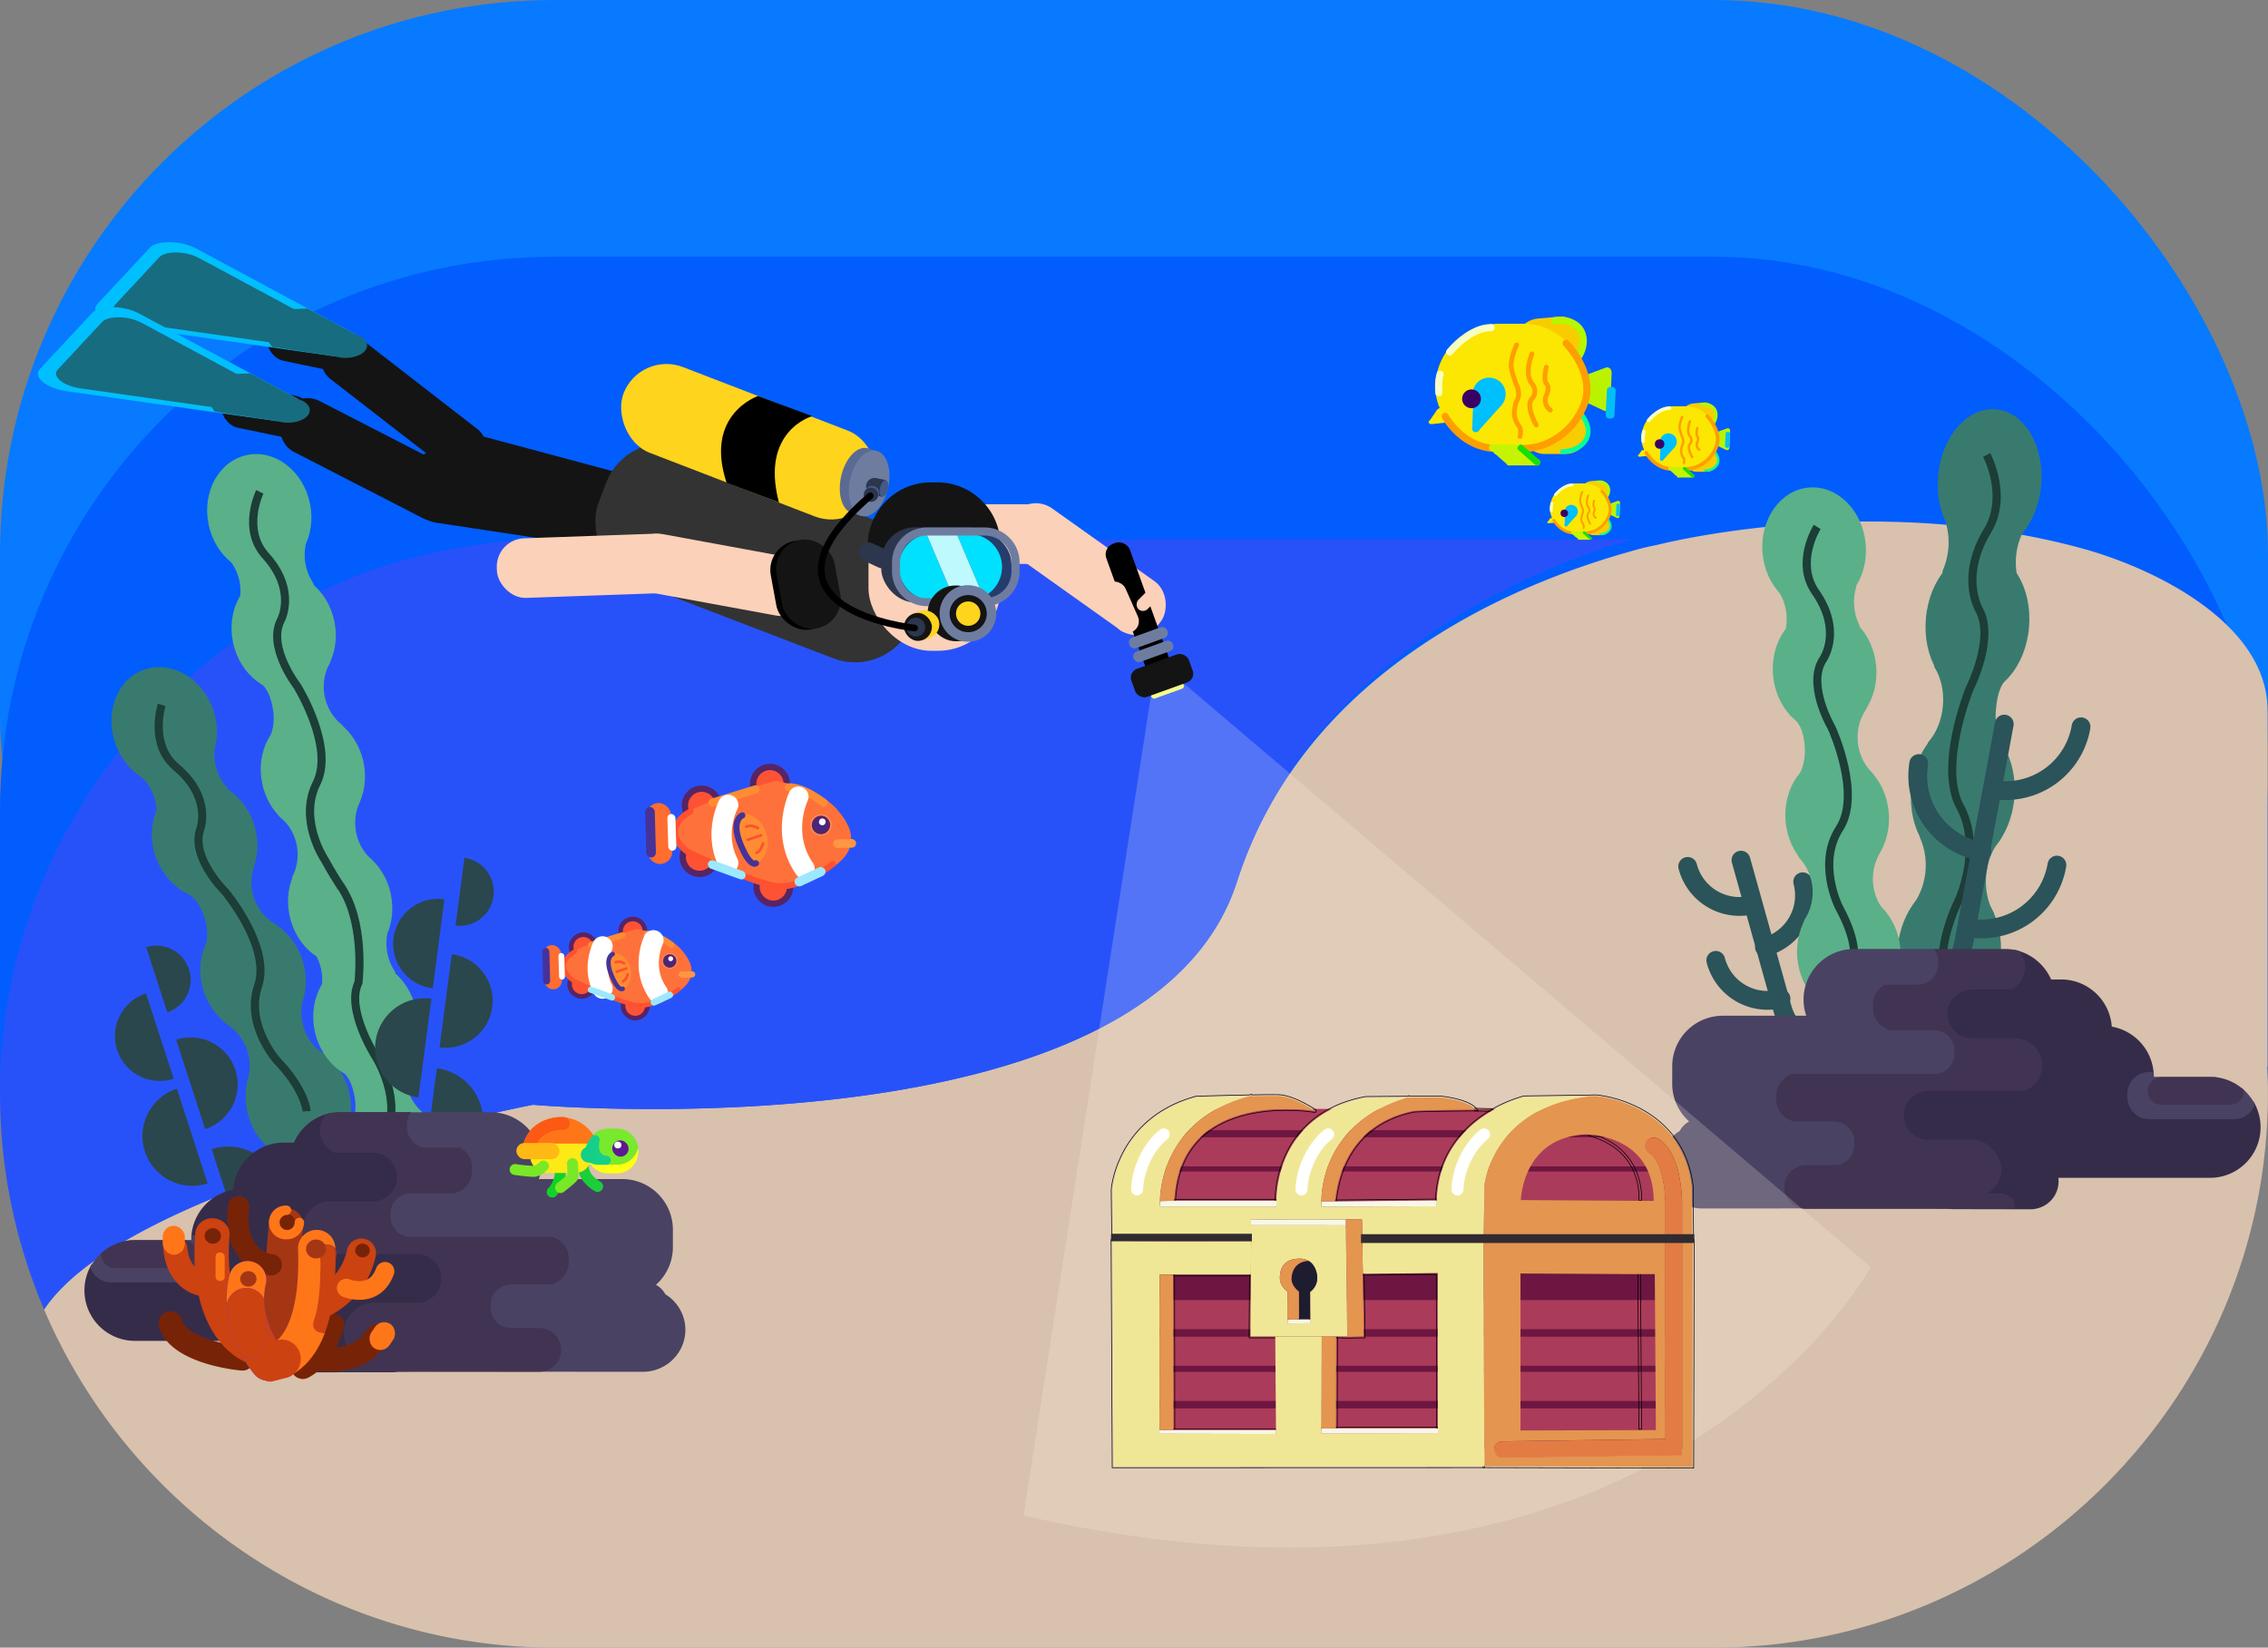 <svg id="Layer_1" data-name="Layer 1" xmlns="http://www.w3.org/2000/svg" viewBox="0 0 1690.02 1228.05"><rect x="0" y="0" width="1690.02" height="1228.05" fill="#808080" stroke="none"/><defs><style>.cls-1{fill:#077aff;}.cls-2{fill:#015dfe;}.cls-3{fill:#d8c1ad;}.cls-4{fill:#2852f9;}.cls-5{fill:#141414;}.cls-6{fill:#333;}.cls-7{fill:#397a6f;}.cls-8{fill:#1d3d37;}.cls-9{fill:#2b535a;}.cls-10{fill:#5ab089;}.cls-11{fill:#fcd1b9;}.cls-12,.cls-63,.cls-71,.cls-76{fill:none;}.cls-12,.cls-71,.cls-76{stroke:#000;}.cls-12,.cls-63,.cls-71{stroke-miterlimit:10;}.cls-12{stroke-width:6px;}.cls-13{fill:#2a474d;}.cls-14{fill:#2c364c;}.cls-15{fill:#253d6d;}.cls-16{fill:#00e1ff;}.cls-17{fill:#bdf9fd;}.cls-18{fill:#6e7d9f;}.cls-19{fill:#ffd41d;}.cls-20{fill:#4a4263;}.cls-21{fill:#352c49;}.cls-22{fill:#413452;}.cls-23{fill:#772308;}.cls-24{fill:#a53614;}.cls-25{fill:#cc4211;}.cls-26{fill:#ff7619;}.cls-27{fill:#7c32fa;}.cls-28{fill:#bbf200;}.cls-29{fill:#00c0f4;}.cls-30{fill:#f8cd00;}.cls-31{fill:#fbe701;}.cls-32{fill:#00bfff;}.cls-33{fill:#ffe700;}.cls-34{fill:#3a0064;}.cls-35{fill:#ff9e00;}.cls-36{fill:#02ff9a;}.cls-37{fill:#b5f600;}.cls-38{fill:#c6f400;}.cls-39{fill:#14e00b;}.cls-40{fill:#f7ffc5;}.cls-41{fill:#1bce3a;}.cls-42{fill:#12d128;}.cls-43{fill:#fde916;}.cls-44{fill:#78e92d;}.cls-45{fill:#ffff13;}.cls-46{fill:#5e1a90;}.cls-47{fill:#fc5915;}.cls-48{fill:#ffb915;}.cls-49{fill:#15d089;}.cls-50{fill:#13cf87;}.cls-51{fill:#fff;}.cls-52{fill:#79e827;}.cls-53{fill:#5a6a92;}.cls-54{fill:#572464;}.cls-55{fill:#fe5235;}.cls-56{fill:#ff713b;}.cls-57{fill:#ff512f;}.cls-58{fill:#ff8c33;}.cls-59{fill:#9ce8ff;}.cls-60{fill:#ff9641;}.cls-61{fill:#ff6d31;}.cls-62{fill:#463299;}.cls-63{stroke:#ff5031;stroke-width:2px;}.cls-63,.cls-71,.cls-76{stroke-linecap:round;}.cls-64{fill:#fa925c;}.cls-65{fill:#60235d;}.cls-66{fill:#47267d;}.cls-67{fill:#fdffff;}.cls-68{fill:#9fadce;}.cls-69{fill:#455a85;}.cls-70{fill:#186c7f;}.cls-71{stroke-width:5px;}.cls-72{fill:#f5ff73;}.cls-73{fill:#fffdec;opacity:0.2;}.cls-74{fill:#6d1641;}.cls-75{fill:#ab3b5a;}.cls-76{stroke-linejoin:round;stroke-width:0.5px;}.cls-77{fill:#e4954f;}.cls-78{fill:#e37c44;}.cls-79{fill:#f0e796;}.cls-80{fill:#f7f8e6;}.cls-81{fill:#1e1d30;}.cls-82{fill:#312b31;}</style></defs><title>dive_down</title><rect class="cls-1" width="1690.02" height="946.73" rx="413.01"/><rect class="cls-2" y="191.35" width="1690.02" height="1022.37" rx="413.01"/><path class="cls-3" d="M4199.38,1002.91a11.09,11.09,0,0,0,.21-2.17V738.32c0-.45,0-.89-.07-1.32.3-64.07-82.38-106-140-121.45-159-42.73-314.9-2.11-314.9-2.11s-7.2,1.28-15.83,3.69c-51.89,14.54-240.28,70.35-297.27,247.43-66.46,206.5-524.57,166.15-524.57,166.15s-301.9,58.37-364.27,152.64a416.46,416.46,0,0,0,100.43,142.17c73.71,68.08,172.07,109.81,279.71,109.81h864c227.15,0,413-185.85,413-413h0Q4199.86,1012.57,4199.38,1002.91Z" transform="translate(-2509.84 -207.29)"/><path class="cls-4" d="M2907,1030.71s458.11,40.35,524.57-166.15c57-177.08,243.13-240.71,295-255.25H2922.85c-227.16,0-413,185.86-413,413h0a409.24,409.24,0,0,0,32.87,161C2605.08,1089.08,2907,1030.71,2907,1030.71Z" transform="translate(-2509.84 -207.29)"/><rect class="cls-5" x="2737.49" y="489.49" width="146.6" height="37.61" rx="18.27" transform="translate(-1609.28 -1822.65) rotate(37.78)"/><rect class="cls-5" x="2828.77" y="530.87" width="166.42" height="45.6" rx="22.8" transform="matrix(0.97, 0.26, -0.26, 0.97, -2272.09, -932.16)"/><rect class="cls-5" x="2712.36" y="528.62" width="147.9" height="42.47" rx="20" transform="translate(-1949.72 -1420.93) rotate(27.22)"/><rect class="cls-5" x="2811.09" y="549.67" width="155.63" height="54.86" rx="27.43" transform="translate(-2391.3 -632.12) rotate(8.59)"/><rect class="cls-6" x="2950.33" y="565.84" width="250.33" height="107.22" rx="45.49" transform="translate(-2083.49 -1268.43) rotate(21)"/><ellipse class="cls-7" cx="3992.28" cy="565.38" rx="53.26" ry="38.57" transform="translate(577.61 4287.38) rotate(-85.09)"/><ellipse class="cls-7" cx="3983.17" cy="671.52" rx="53.26" ry="38.57" transform="translate(463.54 4375.35) rotate(-85.09)"/><path class="cls-7" d="M3940.42,831.21l6-70.47c6-6.61,10.22-16.31,11.17-27.39s-1.56-21.36-6.34-28.9l6.17-71.82a52.62,52.62,0,0,0,2.9-33.81l3.11-36.22c.27-3.12,2.34-5.51,4.59-5.32l51.6,4.43c2.26.2,3.89,2.91,3.62,6l-2.6,30.32a51,51,0,0,0-4.24,49.36l-7.78,62.06c-7.61,6.47-10.38,14-11.49,26.9s2.28,25.79,8.67,33.46L4000.52,833c-5.73,6.6-9.74,16.07-10.67,26.84s1.42,20.79,5.94,28.27l-1.85,21.46c-.26,3.12-2.33,5.51-4.59,5.32l-51.6-4.43c-2.26-.2-3.88-2.9-3.62-6l2-23.84a51,51,0,0,0,4.24-49.36Z" transform="translate(-2509.84 -207.29)"/><ellipse class="cls-7" cx="3972.26" cy="798.57" rx="53.26" ry="38.57" transform="translate(326.97 4480.67) rotate(-85.09)"/><ellipse class="cls-7" cx="3962.05" cy="917.41" rx="53.26" ry="38.57" transform="translate(199.24 4579.17) rotate(-85.09)"/><path class="cls-8" d="M3954.6,927.26c-.12-.78-2.75-19.59,12.74-51.87.13-.29,16-37,.47-65.36-17-30.93,5.87-88,6.85-90.44l.11-.24c.18-.36,18.1-35.82,7.3-56-1.11-1.88-15.08-26.88,6.19-62,14.68-24.22-.52-53.26-.68-53.55l5.29-2.83c.7,1.31,17,32.37.52,59.49-19.79,32.66-6.29,55.61-6.15,55.84l.08.14c12.12,22.52-5.7,58.66-7.14,61.52-1.13,2.84-22.4,57.36-7.11,85.18,17,31,.43,69.15-.28,70.76-14.63,30.49-12.28,48.3-12.26,48.47Z" transform="translate(-2509.84 -207.29)"/><path class="cls-9" d="M3906.91,961.38a7,7,0,1,1,2.28-13.81,50.09,50.09,0,0,0,57.52-41.18l0-.13,29.73-160.55a7,7,0,1,1,13.77,2.55l-29.72,160.48A64.09,64.09,0,0,1,3906.91,961.38Z" transform="translate(-2509.84 -207.29)"/><path class="cls-9" d="M3975.88,905.82a7,7,0,0,1,2.29-13.81,50.07,50.07,0,0,0,57.51-41.18,7,7,0,0,1,13.81,2.29A64.08,64.08,0,0,1,3975.88,905.82Z" transform="translate(-2509.84 -207.29)"/><path class="cls-9" d="M3993.86,802.71a7,7,0,0,1,2.29-13.81,50.07,50.07,0,0,0,57.51-41.18,7,7,0,0,1,13.81,2.28A64.08,64.08,0,0,1,3993.86,802.71Z" transform="translate(-2509.84 -207.29)"/><path class="cls-9" d="M3985.43,848.86a64.09,64.09,0,0,1-52.71-73.61,7,7,0,0,1,13.82,2.29,50.06,50.06,0,0,0,41.18,57.51,7,7,0,1,1-2.29,13.81Z" transform="translate(-2509.84 -207.29)"/><path class="cls-9" d="M3876.23,994.73a46.85,46.85,0,0,1-45.27-35l-30.61-109.64a7,7,0,0,1,13.48-3.76l30.66,109.83a32.81,32.81,0,0,0,39.94,23.52,7,7,0,0,1,3.51,13.56A46.89,46.89,0,0,1,3876.23,994.73Z" transform="translate(-2509.84 -207.29)"/><path class="cls-9" d="M3826.8,959.9a46.84,46.84,0,0,1-45.21-35.08,7,7,0,1,1,13.56-3.5,32.78,32.78,0,0,0,39.93,23.52,7,7,0,1,1,3.51,13.55A47,47,0,0,1,3826.8,959.9Z" transform="translate(-2509.84 -207.29)"/><path class="cls-9" d="M3805.88,889.9a46.84,46.84,0,0,1-45.21-35.08,7,7,0,0,1,13.56-3.51,32.81,32.81,0,0,0,39.93,23.53,7,7,0,1,1,3.51,13.55A47,47,0,0,1,3805.88,889.9Z" transform="translate(-2509.84 -207.29)"/><path class="cls-9" d="M3824.63,920.16a7,7,0,0,1-1.74-13.78,32.78,32.78,0,0,0,23.52-39.94,7,7,0,1,1,13.55-3.5,46.76,46.76,0,0,1-33.57,57A6.7,6.7,0,0,1,3824.63,920.16Z" transform="translate(-2509.84 -207.29)"/><ellipse class="cls-10" cx="3861.62" cy="616.34" rx="38.57" ry="45.66" transform="translate(-2548.4 125.32) rotate(-4.91)"/><ellipse class="cls-10" cx="3869.44" cy="707.33" rx="38.57" ry="45.66" transform="translate(-2556.16 126.32) rotate(-4.91)"/><path class="cls-10" d="M3910.2,843.89,3905,783.47a37.8,37.8,0,0,1-4.15-48.26l-5.28-61.57a39.13,39.13,0,0,1-2.49-29l-2.67-31.06c-.23-2.67-2.26-4.7-4.52-4.5l-51.6,4.43c-2.26.19-3.92,2.54-3.69,5.21l2.23,26a38.27,38.27,0,0,1,3.64,42.32l7,53.18c7.52,5.46,10.2,11.89,11.15,22.94s-2.59,22.18-9.07,28.84l4.56,54.13a37.93,37.93,0,0,1,4.05,47.25l1.58,18.4c.23,2.67,2.27,4.7,4.53,4.51l51.6-4.43c2.25-.2,3.91-2.54,3.68-5.22l-1.75-20.43a38.3,38.3,0,0,1-3.63-42.32Z" transform="translate(-2509.84 -207.29)"/><ellipse class="cls-10" cx="3878.79" cy="816.26" rx="38.57" ry="45.66" transform="translate(-2565.44 127.52) rotate(-4.91)"/><ellipse class="cls-10" cx="3887.54" cy="918.14" rx="38.57" ry="45.66" transform="translate(-2574.13 128.64) rotate(-4.91)"/><path class="cls-8" d="M3893.83,923.26l-5.71-1.84c0-.11,3.12-11.47-10.71-36.69l0-.09c-.7-1.39-17-34.33.59-61.44,15.37-23.68-4.86-69.63-6.07-72.33-1.55-2.68-18.93-33.68-6.38-53.42l.09-.14c.56-.79,13.52-19.86-5.45-47.07-16.35-23.46.49-50.69,1.22-51.84l5.07,3.2c-.16.25-15.42,25-1.36,45.21,21.06,30.22,6.66,52.18,5.46,53.91-10.81,17.12,6.43,46.95,6.6,47.25l.14.26c1,2.08,23.27,51.18,5.72,78.23-15.45,23.81-.9,54.2-.29,55.44C3898,909.81,3894,922.72,3893.83,923.26Z" transform="translate(-2509.84 -207.29)"/><ellipse class="cls-7" cx="2632.18" cy="748.76" rx="38.57" ry="44.85" transform="translate(-2608.4 720.44) rotate(-19.63)"/><ellipse class="cls-7" cx="2662.32" cy="833.26" rx="38.57" ry="44.85" transform="translate(-2635.04 735.47) rotate(-19.63)"/><rect class="cls-11" x="657.18" y="375.87" width="135.83" height="44.44" rx="21.1"/><path class="cls-7" d="M2735.61,952.64l-20-56.09a36.62,36.62,0,0,1-16-44.82l-20.39-57.18a37.68,37.68,0,0,1-9.6-26.92l-10.29-28.83c-.88-2.48-3.35-3.89-5.49-3.13l-48.78,17.4c-2.13.76-3.15,3.41-2.27,5.89l8.61,24.14a37.09,37.09,0,0,1,14,39.3l20,48.75c8.62,3.27,12.81,8.7,16.47,19s3,21.74-1.61,29.73l17.84,50.29a36.73,36.73,0,0,1,15.65,43.87l6.09,17.09c.89,2.48,3.36,3.89,5.49,3.13l48.79-17.4c2.13-.76,3.15-3.42,2.27-5.9l-6.77-19a37.11,37.11,0,0,1-14-39.31Z" transform="translate(-2509.84 -207.29)"/><ellipse class="cls-7" cx="2698.4" cy="934.41" rx="38.57" ry="44.85" transform="translate(-2666.92 753.47) rotate(-19.63)"/><ellipse class="cls-7" cx="2732.14" cy="1029.02" rx="38.57" ry="44.85" transform="translate(-2696.74 770.3) rotate(-19.63)"/><path class="cls-8" d="M2735.36,1035.73c0-.15-1.36-15.11-21.28-35.85l-.07-.08c-1-1.14-25-28.33-14.7-58.64,9-26.41-21.93-64.83-23.8-67.11-2.18-2.17-26.68-27.23-19.44-49.24l.06-.15c.34-.89,8.11-22.28-16.92-43.25-21.68-18.16-12.15-48.41-11.73-49.68l5.71,1.85c-.09.28-8.67,27.69,9.87,43.23,27.9,23.37,19.43,48,18.69,49.94-6.18,19,17.84,42.9,18.08,43.14l.21.21c1.44,1.74,35.22,42.74,25,73-9,26.52,12.54,51.64,13.45,52.68,21.58,22.49,22.85,38.88,22.89,39.56l-6,.38,3-.19Z" transform="translate(-2509.84 -207.29)"/><ellipse class="cls-10" cx="2703.04" cy="590.11" rx="38.57" ry="44.85" transform="translate(-2573.34 352.85) rotate(-11.69)"/><ellipse class="cls-10" cx="2721.22" cy="677.95" rx="38.57" ry="44.85" transform="translate(-2590.76 358.36) rotate(-11.69)"/><path class="cls-10" d="M2777.33,806.31,2765.26,748a36.62,36.62,0,0,1-9.64-46.6L2743.31,642a37.8,37.8,0,0,1-5.79-28l-6.21-30c-.53-2.59-2.78-4.32-5-3.86l-50.72,10.5c-2.22.46-3.59,2.94-3.06,5.52l5.19,25.09a37,37,0,0,1,8.46,40.86l13.06,51c8.09,4.43,11.49,10.39,13.7,21.06s0,21.94-5.7,29.22L2718,815.69a36.72,36.72,0,0,1,9.44,45.62l3.68,17.76c.53,2.58,2.79,4.31,5,3.86l50.71-10.5c2.22-.46,3.6-2.95,3.06-5.53l-4.08-19.73a37.09,37.09,0,0,1-8.46-40.86Z" transform="translate(-2509.84 -207.29)"/><ellipse class="cls-10" cx="2742.99" cy="783.12" rx="38.57" ry="44.85" transform="translate(-2611.63 364.95) rotate(-11.69)"/><ellipse class="cls-10" cx="2763.35" cy="881.48" rx="38.57" ry="44.85" transform="translate(-2631.14 371.12) rotate(-11.69)"/><path class="cls-8" d="M2761.54,870.18c-.07-.1-6.43-9.66-12.19-20.27-1.64-2.47-20.44-32-6.38-60,12.53-24.92-12.78-67.24-14.31-69.75-1.86-2.46-22.67-30.66-12.46-51.46l.08-.14c.45-.83,11.11-20.94-10.79-45.17-19-21-5.35-49.62-4.76-50.83l5.4,2.63c-.13.26-12.41,26.23,3.81,44.17,24.41,27,12.62,50.2,11.62,52-8.76,18,11.74,45,12,45.22l.17.24c1.19,1.92,29,47.2,14.65,75.73-12.78,25.43,5.89,53.78,6.08,54.07l.14.24c5.66,10.42,11.92,19.83,12,19.92Z" transform="translate(-2509.84 -207.29)"/><ellipse class="cls-10" cx="2782.14" cy="967.53" rx="38.57" ry="44.85" transform="translate(-2648.2 376.72) rotate(-11.69)"/><path class="cls-10" d="M2838.26,1095.9l-12.08-58.33a36.61,36.61,0,0,1-9.64-46.59l-12.3-59.45a37.75,37.75,0,0,1-5.8-28l-6.2-30c-.54-2.58-2.79-4.32-5-3.86l-50.71,10.5c-2.22.46-3.6,2.94-3.07,5.53l5.2,25.09a37.06,37.06,0,0,1,8.45,40.86l13.06,51c8.09,4.42,11.49,10.38,13.7,21s0,22-5.69,29.22l10.72,52.27a36.74,36.74,0,0,1,9.45,45.62l3.67,17.76c.54,2.58,2.79,4.32,5,3.86l50.71-10.5c2.22-.46,3.6-3,3.07-5.53l-4.09-19.72a37.07,37.07,0,0,1-8.45-40.86Z" transform="translate(-2509.84 -207.29)"/><ellipse class="cls-10" cx="2803.91" cy="1072.7" rx="38.57" ry="44.85" transform="translate(-2669.06 383.31) rotate(-11.69)"/><path class="cls-12" d="M2764.35,863.48" transform="translate(-2509.84 -207.29)"/><path class="cls-8" d="M2832.52,1178.58l-6-.43c0-.15.73-15.15-16.13-38.45l-.22-.34c-1.24-2.34-30.42-57.57-16.13-86,12.83-25.54-6.51-56.33-6.71-56.64-.95-1.49-23.12-36.63-13.32-57.83.5-4.78,4.1-45-13-69.72l4.93-3.42c19.42,28,14.2,72.46,14,74.34l-.06.5-.22.45c-8.9,18.12,12.54,52.11,12.76,52.45.88,1.38,21.36,34,7,62.57-12.54,24.93,14.19,76.89,16,80.3C2833.57,1161.55,2832.57,1177.9,2832.52,1178.58Z" transform="translate(-2509.84 -207.29)"/><rect class="cls-11" x="3251.28" y="609.26" width="135.83" height="44.44" rx="21.1" transform="translate(-1529.58 -2014.08) rotate(35.42)"/><path class="cls-13" d="M2639.27,1011.32a33.45,33.45,0,0,1-20.63-63.65" transform="translate(-2509.84 -207.29)"/><path class="cls-13" d="M2664.56,1089.31a37.1,37.1,0,0,1-22.89-70.59" transform="translate(-2509.84 -207.29)"/><path class="cls-13" d="M2634.51,961.83a25.52,25.52,0,0,0-15.74-48.55" transform="translate(-2509.84 -207.29)"/><path class="cls-13" d="M2662.73,1048.85a35,35,0,0,0-21.6-66.6" transform="translate(-2509.84 -207.29)"/><path class="cls-13" d="M2692.1,1139.43a39.75,39.75,0,0,0-24.53-75.63" transform="translate(-2509.84 -207.29)"/><path class="cls-13" d="M2832.32,943.93A33.45,33.45,0,1,1,2841,877.6" transform="translate(-2509.84 -207.29)"/><path class="cls-13" d="M2821.64,1025.23a37.11,37.11,0,1,1,9.67-73.59" transform="translate(-2509.84 -207.29)"/><path class="cls-13" d="M2849.29,897.2a25.52,25.52,0,0,0,6.65-50.6" transform="translate(-2509.84 -207.29)"/><path class="cls-13" d="M2837.37,987.91a35,35,0,0,0,9.12-69.42" transform="translate(-2509.84 -207.29)"/><path class="cls-13" d="M2825,1082.32a39.75,39.75,0,1,0,10.36-78.83" transform="translate(-2509.84 -207.29)"/><rect class="cls-11" x="647.17" y="360.04" width="98.37" height="125.01" rx="46.68"/><path class="cls-5" d="M3156.42,613.82a47.09,47.09,0,0,1,47-47h5a47.09,47.09,0,0,1,46.95,47v31.84" transform="translate(-2509.84 -207.29)"/><rect class="cls-14" x="656.67" y="393.02" width="90.2" height="55.98" rx="25.12"/><rect class="cls-15" x="665.57" y="396.58" width="88.02" height="52.62" rx="22.95"/><path class="cls-16" d="M3231.88,605.25h-9.13L3242.64,652a24.7,24.7,0,0,0,13.87-22.13h0A24.7,24.7,0,0,0,3231.88,605.25Z" transform="translate(-2509.84 -207.29)"/><path class="cls-16" d="M3179.56,629.88h0a24.7,24.7,0,0,0,24.63,24.62h16.94l-20.82-48.94A24.72,24.72,0,0,0,3179.56,629.88Z" transform="translate(-2509.84 -207.29)"/><path class="cls-17" d="M3204.19,605.25a24.77,24.77,0,0,0-3.88.31l20.82,48.94h10.75a24.45,24.45,0,0,0,10.76-2.49l-19.89-46.76Z" transform="translate(-2509.84 -207.29)"/><path class="cls-18" d="M3243.65,659.09h-43.12a26,26,0,0,1-26-26v-6.73a26,26,0,0,1,26-25.94h43.12a26,26,0,0,1,25.94,25.94v6.73A26,26,0,0,1,3243.65,659.09Zm-43.12-52.62a20,20,0,0,0-20,19.94v6.73a20,20,0,0,0,20,20h43.12a20,20,0,0,0,19.94-20v-6.73a20,20,0,0,0-19.94-19.94Z" transform="translate(-2509.84 -207.29)"/><rect class="cls-5" x="691.19" y="436.39" width="42.46" height="41.54" rx="20.77"/><circle class="cls-18" cx="721.25" cy="457.23" r="21.1"/><circle class="cls-5" cx="721.45" cy="457.36" r="13.85"/><circle class="cls-19" cx="721.45" cy="457.36" r="9.1"/><rect class="cls-19" x="3184.54" y="662.69" width="25.35" height="21.27" rx="10.63" transform="translate(-2547.14 928.03) rotate(-20.02)"/><rect class="cls-5" x="673.58" y="456.83" width="20.84" height="20.84" rx="10.42"/><circle class="cls-14" cx="682.43" cy="467.46" r="7.04"/><path class="cls-20" d="M2809.87,1229.6a32.18,32.18,0,0,1-23.1-9.85l-1.62-1.69h109.1a18.07,18.07,0,0,0,18.19-17.89c0-.27,0-.55,0-.86h-21.82a17.13,17.13,0,0,1-17-17v-2.53a17.13,17.13,0,0,1,17-17h26.52l3.56-31-1.13.12-37.48,1-33.08-.59-33.94-.5-3-.79a17.2,17.2,0,0,1-13.19-16.57v-2.54c0-.45,0-.9.07-1.34a16.7,16.7,0,0,1,2.25-7.17,17,17,0,0,1,11.46-8.19,16.47,16.47,0,0,1,3.26-.33h32.15a15.16,15.16,0,0,0,10.14-8.28,14.88,14.88,0,0,0,1.42-6.33v-2.53a15,15,0,0,0-1.82-7.15,14.78,14.78,0,0,0-1.93-2.73,15.16,15.16,0,0,0-3.65-3h-24.08a17,17,0,0,1-11-4,17.29,17.29,0,0,1-4.39-5.67,16.91,16.91,0,0,1-1.68-7.33v-2.53a17,17,0,0,1,2.31-8.52l.29-.5h62a37.87,37.87,0,0,1,35.53,25.14c.24.67.46,1.38.69,2.16a37.39,37.39,0,0,1-.52,22.48h62.17a37.75,37.75,0,0,1,37.7,37.71v13a37.56,37.56,0,0,1-12.63,28.1,17.29,17.29,0,0,1,7,7.06,31,31,0,0,1,14.93,26.49c0,17.26-14.27,31.3-31.8,31.3Zm111.52-67.22a15.16,15.16,0,0,0,10.38-14.28v-2.53a15,15,0,0,0-9-13.75Z" transform="translate(-2509.84 -207.29)"/><path class="cls-20" d="M2920.33,1163.71c-.24.06-.49.11-.73.15.24,0,.49-.09.73-.15h-29.74a16,16,0,0,0-10.79,4.22,16.19,16.19,0,0,0-3.9,5.42,15.87,15.87,0,0,0-1.35,6.39v2.54a16.13,16.13,0,0,0,16,16h22.74c.06.61.11,1.23.11,1.86a19.1,19.1,0,0,1-19.19,18.89H2787.49a31,31,0,0,0,22.38,9.54h178.87c16.94,0,30.8-13.63,30.8-30.3a30.25,30.25,0,0,0-14.69-25.78,15.39,15.39,0,0,1,1.75,7.11v.11a15.84,15.84,0,0,0-1.75-7.22,16.15,16.15,0,0,0-8-7.53h0a36.68,36.68,0,0,0,13.43-28.33v-13a36.81,36.81,0,0,0-36.7-36.71H2910a36.36,36.36,0,0,0,1-23.2c-.2-.71-.43-1.41-.67-2.11a36.83,36.83,0,0,0-34.53-24.46H2814.3a15.87,15.87,0,0,0-2.18,8v2.53a15.78,15.78,0,0,0,1.59,6.89,16.24,16.24,0,0,0,4.12,5.35,16,16,0,0,0,10.32,3.79h24.35a16.23,16.23,0,0,1,4.13,3.38,16.62,16.62,0,0,1,2.06,2.91h0a15.92,15.92,0,0,1,1.94,7.63v2.53a15.72,15.72,0,0,1-1.52,6.75,16.09,16.09,0,0,1-10.92,8.86h-32.27a15.52,15.52,0,0,0-3.07.31,16.11,16.11,0,0,0-10.79,7.71,15.91,15.91,0,0,0-2.11,6.75c0,.42-.07.84-.07,1.26v2.54a15.69,15.69,0,0,0,.25,2.67,16.09,16.09,0,0,0,12.2,12.93l2.85.77,33.82.49,33,.59,37.41-1,2.37-.24m0-.15a16.06,16.06,0,0,1,10.95,15.18v2.53a16.08,16.08,0,0,1-12.44,15.61l-2.34.12m-73.39-67.61c.39,0,.78,0,1.17-.06-.39,0-.77.06-1.17.06Zm1.37-.07c.46,0,.9-.1,1.34-.18C2846.87,1096.05,2846.43,1096.11,2846,1096.15Zm59.94,68.48a15.76,15.76,0,0,0,3.24.35A15.76,15.76,0,0,1,2905.91,1164.63Z" transform="translate(-2509.84 -207.29)"/><path class="cls-21" d="M2742,1230.13l0-.16a20.8,20.8,0,0,1-18.71-20.65,20,20,0,0,1,.18-2.64h-113a37.64,37.64,0,0,1-33.26-55.39l1.05-2,.77,2.09a14.4,14.4,0,0,0,13.45,9.44h63.19a14.33,14.33,0,0,0,9.18-3.35l.67-.56.11.1a14.3,14.3,0,0,0,4.43-10.31v-2.55a14.43,14.43,0,0,0-14.35-14.34h-3.35l.07-1.07a37.91,37.91,0,0,1,31.22-34.69,37,37,0,0,1,.49-4,37.89,37.89,0,0,1,17.23-25.43,37.47,37.47,0,0,1,19.89-5.71h7.59a38.14,38.14,0,0,1,24.32-21.34l3.21-.92-2.18,2.53a16.29,16.29,0,0,0-4,10.6,16.1,16.1,0,0,0,3.13,9.54,16.45,16.45,0,0,0,6,5.07h28.54a20.06,20.06,0,0,1,8.22,1.77,20.27,20.27,0,0,1,12,18.42,20.31,20.31,0,0,1-20.19,20.2h-32.21a18.15,18.15,0,0,0-15.79,27.19c.16.27.32.54.49.8a18.44,18.44,0,0,0,8.71,7.13h71.28a20,20,0,0,1,7.13,1.33,20.52,20.52,0,0,1,8.24,5.82,20.16,20.16,0,0,1,4.82,13.05,20.28,20.28,0,0,1-20.19,20.19H2785.8v-.55l0,0v.57h-1c-4.57.82-9.18,3.86-12.49,8.22h29.31a20.78,20.78,0,1,1,0,41.56h-12.84l-.92,0Z" transform="translate(-2509.84 -207.29)"/><path class="cls-21" d="M2835,1147.73a19.26,19.26,0,0,0-7.83-5.53,18.91,18.91,0,0,0-6.78-1.27H2749a19.28,19.28,0,0,1-9.36-7.59q-.27-.42-.51-.84a19.21,19.21,0,0,1,16.65-28.69h32.21a19.18,19.18,0,0,0,7.81-36.7,18.91,18.91,0,0,0-7.81-1.69h-28.77a17.45,17.45,0,0,1-6.59-5.48,17.14,17.14,0,0,1,.88-21.38,37,37,0,0,0-23.93,21.38h-8.25a36.42,36.42,0,0,0-19.36,5.56,36.86,36.86,0,0,0-16.77,24.75h0a34.51,34.51,0,0,0-.53,4.69h0a36.86,36.86,0,0,0-31.18,33.9h2.29a15.43,15.43,0,0,1,15.35,15.34v2.55a15.33,15.33,0,0,1-5.42,11.66l-.15-.13a15.21,15.21,0,0,1-9.82,3.59H2592.5a15.39,15.39,0,0,1-14.39-10.09,36.29,36.29,0,0,0-4.33,17.22h0a36.82,36.82,0,0,0,36.71,36.7h114.14a19.69,19.69,0,0,0,18.28,23.36.28.28,0,0,0,0,.09h44.88v0h13.75a19.78,19.78,0,1,0,0-39.56h-31.27c.22-.32.43-.63.67-.93,3.35-4.73,8.39-8.37,13.69-9.29h1.12l-.16.26.19-.26h34.62a19.16,19.16,0,0,0,14.61-31.59Zm-148.46-54.12c-.24-.44-.45-.89-.66-1.34C2686.12,1092.72,2686.33,1093.17,2686.57,1093.61Z" transform="translate(-2509.84 -207.29)"/><path class="cls-22" d="M2756.52,1229.93l-.22-.7a6.84,6.84,0,0,1-.31-2c0-4.88,5.25-8.84,11.71-8.84h8.81a20.29,20.29,0,0,1-10.61-17.74,21.8,21.8,0,0,1,4.29-12.38c3.92-5.53,9.6-9.18,15.26-9.83l.08-.1h.92l1.48-.13-.09.13h32.58a18.16,18.16,0,0,0,13.84-30,18.4,18.4,0,0,0-7.42-5.24,18.12,18.12,0,0,0-6.42-1.2h-71.66l-.17-.06a20.48,20.48,0,0,1-9.84-8c-.19-.29-.37-.59-.54-.89a20.21,20.21,0,0,1,17.52-30.18h32.21a18.2,18.2,0,0,0,0-36.39h-29l-.21-.1a18.39,18.39,0,0,1-7-5.8,18.12,18.12,0,0,1,.94-22.61l.19-.23.29-.08a37.36,37.36,0,0,1,10.27-1.45H2816l-.88,1.51a15,15,0,0,0-2,7.51v2.53a14.76,14.76,0,0,0,1.49,6.46,15.2,15.2,0,0,0,3.87,5,15,15,0,0,0,9.67,3.56h24.62l.23.13a17.63,17.63,0,0,1,6.57,6.69,17,17,0,0,1,2.06,8.1v2.53a16.79,16.79,0,0,1-1.61,7.18,17.21,17.21,0,0,1-11.61,9.41l-.11,0h-32.38a15.09,15.09,0,0,0-13,7.52,14.67,14.67,0,0,0-2,6.33c0,.39-.07.78-.07,1.18v2.54a15.13,15.13,0,0,0,15,15h100l1.48,0c.83,0,1.79-.06,2.65-.06a14.47,14.47,0,0,1,1.88.09l.15,0a17,17,0,0,1,11.71,16.15v2.53a17.18,17.18,0,0,1-13.22,16.59l-.11,0h-29.85a15.1,15.1,0,0,0-15,15v2.53a15.14,15.14,0,0,0,15,15h23.58l0,.24a16.25,16.25,0,0,1-2.38,32.32h-96.93l-.75.06Z" transform="translate(-2509.84 -207.29)"/><path class="cls-22" d="M2921.82,1130.39l-.06,0a57.18,57.18,0,0,0-5.86,0h-100a15.75,15.75,0,0,1-3.59-.43,16.09,16.09,0,0,1-12.2-12.93,15.69,15.69,0,0,1-.25-2.67v-2.54c0-.42,0-.84.07-1.26a15.91,15.91,0,0,1,2.11-6.75,16.11,16.11,0,0,1,10.79-7.71,15.52,15.52,0,0,1,3.07-.31h32.27a16.09,16.09,0,0,0,10.92-8.86,15.72,15.72,0,0,0,1.52-6.75v-2.53a15.92,15.92,0,0,0-1.94-7.63h0a16.62,16.62,0,0,0-2.06-2.91,16.23,16.23,0,0,0-4.13-3.38h-24.35a16,16,0,0,1-10.32-3.79,16.24,16.24,0,0,1-4.12-5.35,15.78,15.78,0,0,1-1.59-6.89v-2.53a15.87,15.87,0,0,1,2.18-8h-50.84a36.38,36.38,0,0,0-10,1.41,17.14,17.14,0,0,0-.88,21.38,17.45,17.45,0,0,0,6.59,5.48h28.77a18.91,18.91,0,0,1,7.81,1.69,19.23,19.23,0,0,1,11.38,17.5,19.3,19.3,0,0,1-19.19,19.2h-32.21a19,19,0,0,0-9.38,2.48,19.08,19.08,0,0,0-7.27,26.21q.24.42.51.84a19.28,19.28,0,0,0,9.36,7.59h71.47a18.91,18.91,0,0,1,6.78,1.27h0a19.25,19.25,0,0,1,12.41,17.93,19.28,19.28,0,0,1-19.19,19.19H2786c-.13.16-.24.32-.36.48l.28-.42c-5.75.52-11.31,4.35-14.93,9.45h0a20.79,20.79,0,0,0-4.1,11.8,19.12,19.12,0,0,0,.76,5.27,19.35,19.35,0,0,0,12.72,13c.06.15.13.29.19.44H2767.7c-5.89,0-10.71,3.53-10.71,7.84h0a5.83,5.83,0,0,0,.27,1.72h56.88s0,0,0-.06h97.66a15.3,15.3,0,0,0,15.24-15.25h0a15.28,15.28,0,0,0-13.76-15.17.71.71,0,0,1,0-.14h-22.7a16.13,16.13,0,0,1-16-16v-2.54a15.87,15.87,0,0,1,1.35-6.39,16.19,16.19,0,0,1,3.9-5.42,16,16,0,0,1,10.79-4.22h29.74a16.08,16.08,0,0,0,12.44-15.61v-2.53A16.06,16.06,0,0,0,2921.82,1130.39Zm-149.55,57a19.51,19.51,0,0,1,2.93-2.51A19.51,19.51,0,0,0,2772.27,1187.37Z" transform="translate(-2509.84 -207.29)"/><path class="cls-20" d="M2592.55,1163.07a16.43,16.43,0,0,1-15.34-10.75l-.15-.42.21-.4a38.17,38.17,0,0,1,8.28-10.48l1.74-1.53-.07,2.31v.16a8.3,8.3,0,0,0,8.27,8.38h51.19a8.33,8.33,0,0,0,8-6.19,37,37,0,0,1-1.93-7.7,8.29,8.29,0,0,0-6.07-2.67h-40.59l-.12-2a36.19,36.19,0,0,1,4.57-.29h41.83v-.27c0-.74,0-1.52.09-2.46l.06-.93h3.22a16.41,16.41,0,0,1,16.35,16.34v2.55a16.4,16.4,0,0,1-16.35,16.34Z" transform="translate(-2509.84 -207.29)"/><path class="cls-20" d="M2665.63,1132.5a15.22,15.22,0,0,0-9.9-3.66h-2.29c-.05.79-.08,1.59-.08,2.39h0c0,.42,0,.84,0,1.27h-42.86a36.29,36.29,0,0,0-4.45.28h40.59a9.28,9.28,0,0,1,7,3.23,36.38,36.38,0,0,0,2,8.08,9.32,9.32,0,0,1-9,7.25h-51.19a9.31,9.31,0,0,1-9.28-9.28,2.83,2.83,0,0,1,0-.29,36.92,36.92,0,0,0-8.07,10.21,15.39,15.39,0,0,0,14.4,10.09h63.18a15.41,15.41,0,0,0,15.35-15.34v-2.55A15.31,15.31,0,0,0,2665.63,1132.5Z" transform="translate(-2509.84 -207.29)"/><path class="cls-22" d="M2595.48,1152.34a10.3,10.3,0,0,1-10.28-10.28c0-.08,0-.16,0-.24l0-.43.32-.37a37.47,37.47,0,0,1,20.41-9.23h40.71a10.28,10.28,0,0,1,0,20.56Z" transform="translate(-2509.84 -207.29)"/><path class="cls-22" d="M2586.2,1142.06a9.31,9.31,0,0,0,9.28,9.28h51.19a9.28,9.28,0,0,0,0-18.56h-40.59a36.54,36.54,0,0,0-19.86,9A2.83,2.83,0,0,0,2586.2,1142.06Z" transform="translate(-2509.84 -207.29)"/><path class="cls-23" d="M2690.37,1228.8c-.27,0-.55,0-.82,0-5.5-.5-53.93-5.67-61.23-32.9a8.93,8.93,0,1,1,17.26-4.62c3.22,12,32.11,18.48,45.59,19.73a8.93,8.93,0,0,1-.8,17.83Z" transform="translate(-2509.84 -207.29)"/><path class="cls-24" d="M2715.5,1224.52c-.35,0-.71,0-1.06,0a12.91,12.91,0,0,1-11.81-13.92l7.46-91.1a12.9,12.9,0,1,1,25.72,2.11l-7.46,91.1A12.91,12.91,0,0,1,2715.5,1224.52Z" transform="translate(-2509.84 -207.29)"/><path class="cls-23" d="M2756.13,1229.5a62.09,62.09,0,0,1-16.82-2.24,8.93,8.93,0,0,1,5-17.16c1.16.32,27.45,7.48,39-11.72a8.94,8.94,0,0,1,15.33,9.19C2788.27,1224.7,2770.66,1229.5,2756.13,1229.5Z" transform="translate(-2509.84 -207.29)"/><path class="cls-23" d="M2735.52,1235.08a8.93,8.93,0,0,1-4-16.92c9.35-4.68,15.87-20.71,17.42-26a8.94,8.94,0,0,1,17.14,5.06c-.84,2.83-8.69,27.94-26.57,36.88A8.88,8.88,0,0,1,2735.52,1235.08Z" transform="translate(-2509.84 -207.29)"/><path class="cls-23" d="M2712,1157.9c-.21,0-.43,0-.65,0a34.93,34.93,0,0,1-22.8-12.6c-7.76-9.44-10.72-22.71-8.79-39.42a7.94,7.94,0,1,1,15.78,1.82c-1.4,12.13.32,21.32,5.12,27.32a19.38,19.38,0,0,0,12.07,7.06,7.9,7.9,0,0,1,7.23,8.55A8,8,0,0,1,2712,1157.9Z" transform="translate(-2509.84 -207.29)"/><path class="cls-25" d="M2693.26,1222.66c-4.51-1.7-43.89-18.84-37.91-96.33.51-6.56,6.63-11.52,13.68-11s12.35,6.17,11.84,12.73c-4.63,60,22.05,72.55,22.32,72.67l-.34-.14Z" transform="translate(-2509.84 -207.29)"/><path class="cls-25" d="M2661.7,1173.43l-.75,0c-9.1-.76-26.94-9-29.36-34.78a8.93,8.93,0,0,1,17.79-1.66c1.64,17.48,12.94,18.62,13,18.63a8.94,8.94,0,0,1-.73,17.84Z" transform="translate(-2509.84 -207.29)"/><path class="cls-25" d="M2745.33,1191.52a10.92,10.92,0,0,1-3.51-21.26c1-.36,21.45-7.85,26.62-31.29a10.92,10.92,0,1,1,21.33,4.71c-7.92,35.87-39.64,46.82-41,47.27A11,11,0,0,1,2745.33,1191.52Z" transform="translate(-2509.84 -207.29)"/><path class="cls-26" d="M2748,1140.85c.19-3.23,2-6,5.26-5.85l1.64.1a5.89,5.89,0,0,1,4.79,3.06c0-.41,0-.81,0-1.22a13.9,13.9,0,0,0-27.77,1c2.07,55.29-14.25,70.07-20.71,71.1a4,4,0,0,1,.77,0l.9,27.27c2.25-.07,14.09-1,25.49-13,5.65-5.94,10.18-13.54,13.61-22.7a5.88,5.88,0,0,1-1,0l-1.64-.1" transform="translate(-2509.84 -207.29)"/><path class="cls-25" d="M2759.78,1151.2l-1.21,19.88Q2759.62,1161.76,2759.78,1151.2Z" transform="translate(-2509.84 -207.29)"/><path class="cls-25" d="M2759.78,1151.2l.59-9.76a5.76,5.76,0,0,0-.68-3.17C2759.84,1142.72,2759.84,1147,2759.78,1151.2Z" transform="translate(-2509.84 -207.29)"/><path class="cls-25" d="M2748.21,1141c.2-3.23,1.73-6.12,5-5.92l1.67.1a6,6,0,0,1,4.84,3.07c.15,4.46.16,8.84.1,13l-1.21,19.88a123.87,123.87,0,0,1-6.67,29.54,5.88,5.88,0,0,1-1,0l-1.64-.1s-8.11-.38-5.59-9.13C2743.64,1191.43,2749.92,1177.74,2748.21,1141Z" transform="translate(-2509.84 -207.29)"/><path class="cls-26" d="M2777.62,1176.08a34.45,34.45,0,0,1-12.63-2.45,6.95,6.95,0,0,1,5.41-12.8c.2.08,7,2.78,12.68.29,3.18-1.41,5.52-4.29,7.17-8.82a6.95,6.95,0,0,1,13.06,4.75c-3,8.22-8,13.89-14.77,16.85A27.39,27.39,0,0,1,2777.62,1176.08Z" transform="translate(-2509.84 -207.29)"/><path class="cls-27" d="M2710,1236.51a13.84,13.84,0,0,1-10.49-4.78c-1.16-1.32-28.1-32.9-18.77-73.49a13.9,13.9,0,1,1,27.09,6.23c-6.1,26.52,12.46,48.8,12.65,49a13.9,13.9,0,0,1-10.48,23Z" transform="translate(-2509.84 -207.29)"/><path class="cls-25" d="M2720.48,1213.49a68.26,68.26,0,0,1-12.26-25.13V1205a14.86,14.86,0,0,1-14.82,14.82h0a14.12,14.12,0,0,1-2.17-.18,80.85,80.85,0,0,0,8.28,12,13.9,13.9,0,1,0,21-18.24Z" transform="translate(-2509.84 -207.29)"/><path class="cls-26" d="M2693.4,1167.24h0a14.84,14.84,0,0,1,13.21,8.15,48.61,48.61,0,0,1,1.22-10.92,13.9,13.9,0,1,0-27.09-6.23,76.86,76.86,0,0,0-1.86,20.86A14.88,14.88,0,0,1,2693.4,1167.24Z" transform="translate(-2509.84 -207.29)"/><path class="cls-25" d="M2693.4,1219.86a14.86,14.86,0,0,0,14.82-14.82v-16.68a54.76,54.76,0,0,1-1.61-13,14.84,14.84,0,0,0-13.21-8.15h0a14.88,14.88,0,0,0-14.52,11.86c.78,17,6.94,31.21,12.35,40.58a14.12,14.12,0,0,0,2.17.18Z" transform="translate(-2509.84 -207.29)"/><ellipse class="cls-24" cx="235.5" cy="930.9" rx="7.46" ry="7.07"/><ellipse class="cls-23" cx="270.12" cy="932.03" rx="5.43" ry="5.15"/><ellipse class="cls-24" cx="185.07" cy="953.18" rx="6.11" ry="5.79"/><ellipse class="cls-23" cx="158.56" cy="921.18" rx="6.11" ry="5.79"/><ellipse class="cls-23" cx="213.26" cy="911.26" rx="6.82" ry="6.47"/><path class="cls-26" d="M2723.32,1131a12.6,12.6,0,1,1,0-25.18,3.5,3.5,0,0,1,0,7,5.61,5.61,0,1,0,6.1,5.59,3.5,3.5,0,0,1,7,0A12.87,12.87,0,0,1,2723.32,1131Z" transform="translate(-2509.84 -207.29)"/><rect class="cls-26" x="160.63" y="933.52" width="6.81" height="21.21" rx="2.95"/><rect class="cls-26" x="121.23" y="913.62" width="16.49" height="21.6" rx="8.25"/><rect class="cls-26" x="2784.21" y="1189.23" width="16.49" height="21.6" rx="8.25" transform="matrix(0.83, 0.56, -0.56, 0.83, -1360.86, -1563.98)"/><ellipse class="cls-25" cx="210.07" cy="1012.84" rx="14.04" ry="14.4"/><path class="cls-25" d="M2715.62,1213.79h2.28a7.25,7.25,0,0,1,7.25,7.25v12.08a7.25,7.25,0,0,1-7.25,7.25h-2.67a7.25,7.25,0,0,1-7.25-7.25v-11.69a7.65,7.65,0,0,1,7.65-7.65Z" transform="translate(-274.64 3961.51) rotate(-105.02)"/><path class="cls-28" d="M3704,588.27l10.76,5.09a1.38,1.38,0,0,0,1.86-1.38l.41-9.85a1.38,1.38,0,0,0-1.73-1.53l-11.14,4.12" transform="translate(-2509.84 -207.29)"/><rect class="cls-29" x="3714.2" y="582.52" width="2.6" height="9.33" rx="0.95" transform="translate(-2477.7 -383.35) rotate(2.73)"/><rect class="cls-30" x="1180.28" y="385.08" width="20.05" height="13.8" rx="6.9"/><rect class="cls-30" x="3688.57" y="565.87" width="20.77" height="14.3" rx="7.15" transform="translate(-2545.42 113.09) rotate(-4.94)"/><rect class="cls-31" x="1154.94" y="360.32" width="45.31" height="37.82" rx="18.91"/><path class="cls-32" d="M3685.25,590.29a4.88,4.88,0,0,1-.46.88,4.9,4.9,0,1,1,.46-.88Z" transform="translate(-2509.84 -207.29)"/><circle class="cls-32" cx="1166.93" cy="391.31" r="1.13"/><polyline class="cls-32" points="1167.98 391.73 1174.64 384.31 1166.24 380.95 1165.89 390.89"/><path class="cls-33" d="M3668.07,596.7a1.76,1.76,0,0,1-.35.15,2.24,2.24,0,0,1-2.45-1.16,1.92,1.92,0,1,1,2.8,1Z" transform="translate(-2509.84 -207.29)"/><ellipse class="cls-33" cx="3663.3" cy="596.87" rx="0.43" ry="0.54" transform="translate(-2298.16 1754.24) rotate(-30.83)"/><polyline class="cls-33" points="1153.74 390.05 1157.68 389.61 1155.43 385.87 1153.18 389.12"/><circle class="cls-34" cx="1165.65" cy="382.55" r="2.79"/><path class="cls-35" d="M3689.83,601.69a.52.52,0,0,1-.21,0,.69.69,0,0,1-.46-.87,3.24,3.24,0,0,0-.25-2.55,7.42,7.42,0,0,1-1.44-3.87,10.74,10.74,0,0,1,1-4.57,4.6,4.6,0,0,0-.06-3.37,28.2,28.2,0,0,1-1.81-5.91c-.35-2.54,1.59-6.78,1.67-7a.71.71,0,0,1,.93-.34.7.7,0,0,1,.35.93c-.52,1.12-1.81,4.41-1.56,6.18a28.23,28.23,0,0,0,1.7,5.55,5.86,5.86,0,0,1,0,4.58,9.45,9.45,0,0,0-.8,3.87h0a6.13,6.13,0,0,0,1.14,3,4.61,4.61,0,0,1,.49,3.83A.71.71,0,0,1,3689.83,601.69Z" transform="translate(-2509.84 -207.29)"/><path class="cls-35" d="M3694.64,598.27a.72.72,0,0,1-.61-.35c-.36-.62-3.43-6.11-1.2-8.55a2.66,2.66,0,0,0,.1-3.48c-2.87-3.28-.3-9.42-.18-9.68a.69.69,0,0,1,.92-.37.71.71,0,0,1,.37.92s-2.34,5.59,0,8.23a4.06,4.06,0,0,1-.15,5.33c-1.3,1.42.61,5.56,1.39,6.89a.7.7,0,0,1-.26,1A.74.74,0,0,1,3694.64,598.27Z" transform="translate(-2509.84 -207.29)"/><path class="cls-35" d="M3698.85,593.92a.66.66,0,0,1-.44-.16,4.4,4.4,0,0,1-1.24-5.65c.16-.36.57-1.69,0-2.27-1.22-1.28-.39-4.85-.22-5.55a.7.7,0,0,1,.86-.51.69.69,0,0,1,.5.85c-.42,1.67-.57,3.78-.12,4.24,1.33,1.39.27,3.78.22,3.88a3,3,0,0,0,.87,3.92.7.7,0,0,1-.44,1.25Z" transform="translate(-2509.84 -207.29)"/><path class="cls-36" d="M3702.37,606.14a.71.71,0,0,1,0-1.41c3,0,5.61-1.43,6.56-3.47s.28-4.28-1.78-6.79a.69.69,0,0,1,.09-1,.7.7,0,0,1,1,.09c3.07,3.73,2.77,6.55,2,8.27-1.19,2.56-4.25,4.24-7.81,4.29Z" transform="translate(-2509.84 -207.29)"/><path class="cls-37" d="M3707.08,578.51a1.06,1.06,0,0,1-.87-1.64c1.47-2.21,1.73-4.92.65-6.74s-3.45-2.68-6.65-2.39a1.07,1.07,0,0,1-1.14-1,1.05,1.05,0,0,1,1-1.14c5.46-.49,7.75,1.93,8.63,3.41,1.52,2.55,1.24,6.07-.7,9A1.08,1.08,0,0,1,3707.08,578.51Z" transform="translate(-2509.84 -207.29)"/><rect class="cls-38" x="1175.96" y="400.4" width="9.95" height="1.87" rx="0.69"/><rect class="cls-38" x="1174.57" y="399.15" width="9.95" height="1.87" rx="0.69"/><rect class="cls-38" x="1173.27" y="398.19" width="9.95" height="1.87" rx="0.69"/><path class="cls-35" d="M3687.17,605.7c-1.47,0-3.18,0-5.12-.15-10.14-.58-15.09-9.65-15.29-10a1.05,1.05,0,1,1,1.85-1h0c0,.09,4.62,8.42,13.56,8.93,8.23.47,12-.32,12-.33a19.15,19.15,0,0,0,13.6-11.91c3.32-8.42-5-17-5-17a1.05,1.05,0,0,1,1.5-1.48c.38.39,9.31,9.62,5.5,19.29a21.29,21.29,0,0,1-15.16,13.21A39.71,39.71,0,0,1,3687.17,605.7Z" transform="translate(-2509.84 -207.29)"/><rect class="cls-38" x="1171.97" y="397.1" width="9.95" height="1.87" rx="0.69"/><rect class="cls-38" x="1170.86" y="396.06" width="9.95" height="1.87" rx="0.69"/><rect class="cls-39" x="3688.33" y="605.64" width="8.22" height="1.87" rx="0.69" transform="translate(-1186.34 -2497.29) rotate(41.39)"/><rect class="cls-38" x="3680.11" y="605.57" width="8.22" height="1.87" rx="0.69" transform="translate(-1188.44 -2491.87) rotate(41.39)"/><path class="cls-40" d="M3665.83,589.09a1.05,1.05,0,0,1-1-1,16.81,16.81,0,0,1,.47-5.95,1,1,0,1,1,2,.69,15,15,0,0,0-.36,5.06,1.05,1.05,0,0,1-.94,1.15Z" transform="translate(-2509.84 -207.29)"/><path class="cls-40" d="M3669,577a1,1,0,0,1-.81-1.71c.26-.32,6.36-7.74,13.18-7.6a1.05,1.05,0,0,1,0,2.1h-.18c-5.73,0-11.29,6.76-11.35,6.83A1.06,1.06,0,0,1,3669,577Z" transform="translate(-2509.84 -207.29)"/><path class="cls-28" d="M3678,500.6l27.09,12.81c2.15,1,4.55-.76,4.67-3.47l1-24.8c.11-2.7-2.12-4.68-4.35-3.85l-28,10.37" transform="translate(-2509.84 -207.29)"/><rect class="cls-29" x="3703.79" y="486.14" width="6.55" height="23.49" rx="2.4" transform="matrix(1, 0.05, -0.05, 1, -2481.96, -383.05)"/><rect class="cls-30" x="1133.34" y="303.62" width="50.48" height="34.74" rx="17.37"/><rect class="cls-30" x="3639.28" y="444.22" width="52.29" height="35.98" rx="17.99" transform="translate(-2536.01 109.8) rotate(-4.94)"/><rect class="cls-31" x="1069.54" y="241.3" width="114.05" height="95.19" rx="47.6"/><path class="cls-32" d="M3630.91,505.7a13.26,13.26,0,0,1-1.16,2.21,12.34,12.34,0,1,1,1.16-2.21Z" transform="translate(-2509.84 -207.29)"/><circle class="cls-32" cx="1099.73" cy="319.31" r="2.83"/><polyline class="cls-32" points="1102.36 320.37 1119.12 301.7 1097.99 293.24 1097.1 318.25"/><path class="cls-33" d="M3587.66,521.82a4,4,0,0,1-.88.38c-2.13.65-4.71-.52-6.14-2.92-1.64-2.74-1.15-6,1.1-7.39s5.39-.2,7,2.54S3589.91,520.48,3587.66,521.82Z" transform="translate(-2509.84 -207.29)"/><ellipse class="cls-33" cx="3575.66" cy="522.25" rx="1.09" ry="1.37" transform="translate(-2272.3 1698.79) rotate(-30.83)"/><polyline class="cls-33" points="1066.53 316.14 1076.43 315.04 1070.77 305.61 1065.13 313.78"/><circle class="cls-34" cx="1096.51" cy="297.25" r="7.01"/><path class="cls-35" d="M3642.45,534.37a1.63,1.63,0,0,1-.53-.08,1.77,1.77,0,0,1-1.16-2.21s1.2-4.06-.64-6.42a18.88,18.88,0,0,1-3.63-9.73c0-.32-.09-6.73,2.42-11.49,1.88-3.57-.16-8.43-.18-8.48-.15-.38-3.71-8.8-4.55-14.9-.87-6.37,4-17.05,4.22-17.5a1.76,1.76,0,1,1,3.2,1.47c-1.29,2.82-4.53,11.11-3.92,15.55.77,5.64,4.26,13.9,4.3,14,.1.24,2.74,6.41.05,11.52-2.08,4-2,9.68-2,9.74h0a15.4,15.4,0,0,0,2.89,7.67c3,3.83,1.29,9.4,1.22,9.64A1.75,1.75,0,0,1,3642.45,534.37Z" transform="translate(-2509.84 -207.29)"/><path class="cls-35" d="M3654.55,525.76a1.78,1.78,0,0,1-1.53-.88c-.9-1.56-8.63-15.38-3-21.51,3.83-4.19.42-8.58.27-8.77-7.23-8.24-.76-23.71-.48-24.37a1.77,1.77,0,0,1,3.25,1.39c-.06.14-5.88,14.09-.06,20.72,1.94,2.44,4.29,8.3-.38,13.41-3.27,3.59,1.54,14,3.49,17.36a1.76,1.76,0,0,1-.65,2.41A1.74,1.74,0,0,1,3654.55,525.76Z" transform="translate(-2509.84 -207.29)"/><path class="cls-35" d="M3665.14,514.82a1.79,1.79,0,0,1-1.11-.39,11.08,11.08,0,0,1-3.1-14.23c.39-.91,1.43-4.24,0-5.71-3.08-3.22-1-12.22-.55-14a1.77,1.77,0,0,1,3.43.87c-1.07,4.21-1.45,9.51-.32,10.68,3.34,3.5.67,9.5.56,9.75a7.58,7.58,0,0,0,2.17,9.88,1.76,1.76,0,0,1-1.1,3.14Z" transform="translate(-2509.84 -207.29)"/><path class="cls-36" d="M3674,545.57a1.77,1.77,0,0,1,0-3.53c7.48-.09,14.11-3.61,16.5-8.75,2.26-4.86.71-10.77-4.49-17.08a1.77,1.77,0,0,1,2.73-2.24c7.73,9.38,7,16.5,5,20.81-3,6.44-10.71,10.68-19.66,10.79Z" transform="translate(-2509.84 -207.29)"/><path class="cls-37" d="M3685.86,476a2.64,2.64,0,0,1-2.2-4.11c3.71-5.57,4.37-12.39,1.64-17s-8.67-6.74-16.72-6a2.65,2.65,0,0,1-.47-5.28c13.74-1.23,19.52,4.85,21.74,8.59,3.81,6.4,3.11,15.28-1.78,22.62A2.64,2.64,0,0,1,3685.86,476Z" transform="translate(-2509.84 -207.29)"/><rect class="cls-38" x="1122.46" y="342.18" width="25.05" height="4.71" rx="1.73"/><rect class="cls-38" x="1119.68" y="339.03" width="23.57" height="4.71" rx="1.73"/><rect class="cls-38" x="1116.59" y="336.63" width="24.16" height="4.71" rx="1.73"/><path class="cls-35" d="M3635.75,544.48c-3.71,0-8-.11-12.89-.39-25.51-1.46-38-24.28-38.49-25.25a2.65,2.65,0,0,1,4.67-2.5h0c.11.22,11.63,21.18,34.12,22.47,20.72,1.18,30.21-.8,30.31-.82,1.08-.19,24.22-4.58,34.23-30,8.35-21.19-12.48-42.69-12.69-42.9a2.65,2.65,0,1,1,3.77-3.72c1,1,23.44,24.2,13.84,48.56-11.12,28.24-37,33.05-38.14,33.24C3654.24,543.24,3648.3,544.48,3635.75,544.48Z" transform="translate(-2509.84 -207.29)"/><rect class="cls-38" x="1113.09" y="333.88" width="24.38" height="4.71" rx="1.73"/><rect class="cls-38" x="1109.63" y="331.27" width="25.05" height="4.71" rx="1.73"/><rect class="cls-39" x="3638.66" y="544.31" width="20.69" height="4.71" rx="1.73" transform="translate(-1236.8 -2483.54) rotate(41.39)"/><rect class="cls-38" x="3617.98" y="544.14" width="20.69" height="4.71" rx="1.73" transform="translate(-1242.08 -2469.9) rotate(41.39)"/><path class="cls-40" d="M3582,502.67a2.65,2.65,0,0,1-2.63-2.4c0-.37-.84-9.13,1.18-15a2.65,2.65,0,0,1,5,1.74c-1.38,3.95-1.13,10.53-.92,12.73a2.65,2.65,0,0,1-2.38,2.89Z" transform="translate(-2509.84 -207.29)"/><path class="cls-40" d="M3590.08,472.29A2.65,2.65,0,0,1,3588,468c.65-.8,16-19.49,33.19-19.13a2.65,2.65,0,0,1-.06,5.29h-.45c-14.42,0-28.43,17-28.57,17.18A2.63,2.63,0,0,1,3590.08,472.29Z" transform="translate(-2509.84 -207.29)"/><path class="cls-28" d="M3782.55,536.25l13.63,6.44a1.74,1.74,0,0,0,2.34-1.75l.52-12.47a1.74,1.74,0,0,0-2.18-1.94l-14.11,5.22" transform="translate(-2509.84 -207.29)"/><rect class="cls-29" x="3795.52" y="528.97" width="3.29" height="11.81" rx="1.21" transform="translate(-2480.1 -387.3) rotate(2.73)"/><rect class="cls-30" x="1255.19" y="334.14" width="25.39" height="17.47" rx="8.74"/><rect class="cls-30" x="3763.07" y="507.88" width="26.3" height="18.1" rx="9.05" transform="translate(-2540.31 119.53) rotate(-4.94)"/><rect class="cls-31" x="1223.1" y="302.79" width="57.37" height="47.88" rx="23.94"/><path class="cls-32" d="M3758.86,538.81a7.3,7.3,0,0,1-.58,1.11,6.22,6.22,0,1,1,.58-1.11Z" transform="translate(-2509.84 -207.29)"/><circle class="cls-32" cx="1238.29" cy="342.04" r="1.43"/><polyline class="cls-32" points="1239.61 342.57 1248.04 333.18 1237.41 328.92 1236.97 341.5"/><path class="cls-33" d="M3737.1,546.92a1.89,1.89,0,0,1-.44.19,2.82,2.82,0,0,1-3.09-1.47,2.43,2.43,0,1,1,3.53,1.28Z" transform="translate(-2509.84 -207.29)"/><ellipse class="cls-33" cx="3731.07" cy="547.13" rx="0.55" ry="0.69" transform="translate(-2263.1 1781.95) rotate(-30.83)"/><polyline class="cls-33" points="1221.59 340.44 1226.57 339.88 1223.72 335.14 1220.88 339.25"/><circle class="cls-34" cx="1236.67" cy="330.94" r="3.53"/><path class="cls-35" d="M3764.66,553.23a.82.82,0,0,1-.26,0,.89.89,0,0,1-.59-1.11s.61-2-.32-3.23a9.4,9.4,0,0,1-1.82-4.89,13.6,13.6,0,0,1,1.21-5.79c.95-1.79-.07-4.24-.09-4.26a38.35,38.35,0,0,1-2.29-7.49c-.44-3.21,2-8.58,2.13-8.81a.87.87,0,0,1,1.17-.43.88.88,0,0,1,.44,1.17c-.65,1.42-2.28,5.59-2,7.82a35.65,35.65,0,0,0,2.17,7c.05.12,1.38,3.22,0,5.79a12.17,12.17,0,0,0-1,4.9h0a7.8,7.8,0,0,0,1.45,3.86c1.5,1.92.66,4.73.62,4.85A.89.89,0,0,1,3764.66,553.23Z" transform="translate(-2509.84 -207.29)"/><path class="cls-35" d="M3770.75,548.9a.9.9,0,0,1-.77-.44c-.45-.79-4.34-7.74-1.52-10.82a3.38,3.38,0,0,0,.13-4.41c-3.63-4.15-.38-11.93-.24-12.26a.89.89,0,0,1,1.64.7c0,.07-3,7.08,0,10.42a5.13,5.13,0,0,1-.18,6.74c-1.65,1.81.77,7,1.75,8.74a.89.89,0,0,1-.77,1.33Z" transform="translate(-2509.84 -207.29)"/><path class="cls-35" d="M3776.08,543.4a.89.89,0,0,1-.56-.2A5.57,5.57,0,0,1,3774,536c.2-.45.72-2.13,0-2.87-1.55-1.62-.5-6.14-.28-7a.89.89,0,0,1,1.73.43c-.54,2.12-.73,4.78-.16,5.37,1.68,1.76.34,4.78.28,4.91a3.81,3.81,0,0,0,1.09,5,.88.88,0,0,1,.14,1.25A.91.91,0,0,1,3776.08,543.4Z" transform="translate(-2509.84 -207.29)"/><path class="cls-36" d="M3780.54,558.87a.89.89,0,0,1,0-1.78c3.76-.05,7.1-1.81,8.3-4.4s.36-5.42-2.26-8.59a.89.89,0,0,1,1.37-1.13c3.89,4.72,3.51,8.3,2.5,10.47-1.51,3.24-5.39,5.37-9.89,5.43Z" transform="translate(-2509.84 -207.29)"/><path class="cls-37" d="M3786.5,523.89a1.37,1.37,0,0,1-.74-.23,1.33,1.33,0,0,1-.37-1.84c1.87-2.8,2.2-6.24.83-8.55s-4.36-3.38-8.41-3a1.34,1.34,0,1,1-.24-2.66c6.91-.62,9.82,2.44,10.94,4.32,1.91,3.22,1.56,7.69-.9,11.38A1.33,1.33,0,0,1,3786.5,523.89Z" transform="translate(-2509.84 -207.29)"/><rect class="cls-38" x="1249.72" y="353.54" width="12.6" height="2.37" rx="0.69"/><rect class="cls-38" x="1247.96" y="351.96" width="12.6" height="2.37" rx="0.69"/><rect class="cls-38" x="1246.9" y="350.75" width="12.02" height="2.37" rx="0.69"/><path class="cls-35" d="M3761.3,558.32c-1.87,0-4-.06-6.49-.2-12.83-.73-19.1-12.21-19.36-12.7a1.33,1.33,0,0,1,2.35-1.26h0c0,.11,5.85,10.65,17.16,11.3,10.43.6,15.2-.4,15.25-.41A24.24,24.24,0,0,0,3787.42,540c4.2-10.66-6.27-21.47-6.38-21.58a1.33,1.33,0,0,1,1.9-1.87c.48.49,11.79,12.17,7,24.43a26.93,26.93,0,0,1-19.19,16.72A50.42,50.42,0,0,1,3761.3,558.32Z" transform="translate(-2509.84 -207.29)"/><rect class="cls-38" x="1245.43" y="349.37" width="11.84" height="2.37" rx="0.69"/><rect class="cls-38" x="1243.27" y="348.05" width="12.6" height="2.37" rx="0.87"/><rect class="cls-39" x="3762.76" y="558.23" width="10.41" height="2.37" rx="0.69" transform="translate(-1198.65 -2559.01) rotate(41.39)"/><rect class="cls-38" x="3752.35" y="558.14" width="10.41" height="2.37" rx="0.69" transform="translate(-1201.31 -2552.15) rotate(41.39)"/><path class="cls-40" d="M3734.28,537.28a1.32,1.32,0,0,1-1.32-1.2c0-.19-.43-4.6.59-7.53a1.33,1.33,0,0,1,2.52.87,18.65,18.65,0,0,0-.46,6.41,1.33,1.33,0,0,1-1.2,1.45Z" transform="translate(-2509.84 -207.29)"/><path class="cls-40" d="M3738.32,522a1.33,1.33,0,0,1-1-2.17c.32-.4,8.06-9.81,16.69-9.63a1.33,1.33,0,0,1,0,2.66h-.23c-7.25,0-14.3,8.56-14.37,8.64A1.3,1.3,0,0,1,3738.32,522Z" transform="translate(-2509.84 -207.29)"/><path class="cls-41" d="M2955.21,1095.7a4.14,4.14,0,0,1-2.13-.6c-15.73-9.64-12.24-20.93-12.09-21.41l7.75,2.54,0-.12c-.06.24-1.39,5.94,8.57,12a4.08,4.08,0,0,1-2.13,7.56Z" transform="translate(-2509.84 -207.29)"/><path class="cls-42" d="M2921.35,1099.86a4,4,0,0,1-3-1.29,4.08,4.08,0,0,1,.17-5.74c.24-.24,4.91-4.93,4.91-13.84a4.08,4.08,0,0,1,8.15,0c0,12.64-7.17,19.49-7.47,19.77A4.06,4.06,0,0,1,2921.35,1099.86Z" transform="translate(-2509.84 -207.29)"/><rect class="cls-43" x="395.13" y="850.48" width="45.41" height="23.78" rx="11.89"/><rect class="cls-43" x="399.61" y="844.79" width="45.41" height="23.78" rx="8.75"/><path class="cls-44" d="M2969.79,1048.49h-7.13c-8.68,0-15.78,7.5-15.78,16.66h0a17.2,17.2,0,0,0,2.24,8.49,14.93,14.93,0,0,0,6.92,1.72h14.13c7.29,0,13.46-5.3,15.24-12.42C2984.38,1054.81,2977.76,1048.49,2969.79,1048.49Z" transform="translate(-2509.84 -207.29)"/><path class="cls-45" d="M2970.17,1075.36H2956a14.93,14.93,0,0,1-6.92-1.72,15.65,15.65,0,0,0,13.54,8.17h7.13c8.68,0,15.78-7.49,15.78-16.66h0a16.08,16.08,0,0,0-.16-2.21C2983.63,1070.06,2977.46,1075.36,2970.17,1075.36Z" transform="translate(-2509.84 -207.29)"/><rect class="cls-46" x="456.23" y="849.94" width="12.18" height="12.18" rx="6.09"/><path class="cls-26" d="M2900,1059.64h54.64c-3.19-11.36-14.22-19.74-27.39-19.74s-24.2,8.39-27.39,19.74Z" transform="translate(-2509.84 -207.29)"/><path class="cls-47" d="M2904.7,1066.55a4.62,4.62,0,0,1-.82-.07,4.76,4.76,0,0,1-3.87-5.5c3-17.35,20.83-21.43,29.82-21.13a4.75,4.75,0,0,1-.28,9.5h0c-.72,0-17.83-.28-20.17,13.25A4.75,4.75,0,0,1,2904.7,1066.55Z" transform="translate(-2509.84 -207.29)"/><rect class="cls-48" x="384.78" y="851.89" width="32.11" height="12.09" rx="6.05"/><path class="cls-49" d="M2961.59,1075.47l-.31,0a12.28,12.28,0,0,1-9.34-5c-4-5.62-2.19-13.52-2-14.4a3.4,3.4,0,1,1,6.6,1.62c-.38,1.57-.95,6.24.93,8.85a5.69,5.69,0,0,0,4.41,2.14,3.4,3.4,0,0,1-.31,6.78Z" transform="translate(-2509.84 -207.29)"/><path class="cls-49" d="M2957.5,1075.46c-5.78,0-9.45-1.55-11.17-4.7-3.3-6,3.18-14.54,3.93-15.49a2.72,2.72,0,0,1,4.26,3.37c-2.05,2.62-4.56,7.45-3.43,9.51.87,1.59,4.57,2.22,9.9,1.69a2.72,2.72,0,1,1,.53,5.41C2960.08,1075.39,2958.75,1075.46,2957.5,1075.46Z" transform="translate(-2509.84 -207.29)"/><circle class="cls-50" cx="438.52" cy="860.69" r="5.78"/><ellipse class="cls-51" cx="460.39" cy="853.43" rx="2.69" ry="2.55"/><path class="cls-52" d="M2927.54,1096.5a4.08,4.08,0,0,1-2.53-7.28c2.84-2.23,6.18-5,7.6-6.25.07-1.68-.06-5.3-.27-8.26a4.08,4.08,0,0,1,8.13-.58c.76,10.73,0,11.95-.61,12.93-.34.55-1.05,1.68-9.81,8.57A4,4,0,0,1,2927.54,1096.5Z" transform="translate(-2509.84 -207.29)"/><path class="cls-52" d="M2907.38,1084.42c-3.91,0-13-1.24-14.12-1.39a4.08,4.08,0,1,1,1.11-8.08,124.92,124.92,0,0,0,13.24,1.31c.91,0,3.08-1.51,4.28-2.7a4.07,4.07,0,0,1,5.76,5.76c-.81.82-5.12,4.9-9.7,5.09Z" transform="translate(-2509.84 -207.29)"/><polygon class="cls-53" points="645.45 335.38 646.43 334.09 653.19 336.04 642.52 384.73 635.76 382.78 645.45 335.38"/><circle class="cls-54" cx="573.76" cy="584.16" r="14.87"/><circle class="cls-55" cx="573.76" cy="584.16" r="10.18"/><circle class="cls-54" cx="576.27" cy="661.05" r="14.87"/><circle class="cls-55" cx="576.27" cy="661.05" r="10.18"/><circle class="cls-54" cx="521.29" cy="638.81" r="14.87"/><circle class="cls-55" cx="521.29" cy="638.81" r="10.18"/><circle class="cls-54" cx="522.9" cy="600.34" r="14.87"/><circle class="cls-55" cx="522.9" cy="600.34" r="10.18"/><path class="cls-56" d="M3088,789.29s31.88,5.17,45.73,21.43,9.67,23.83,9.67,23.83,4.91,17.21-44.63,34.61c0,0-12.68,3-21.56-3,0,0-58.67-20-61.43-27.44,0,0-16.23-8.05-.8-21.35S3088,789.29,3088,789.29Z" transform="translate(-2509.84 -207.29)"/><path class="cls-57" d="M3068.23,864.33a145.07,145.07,0,0,0,16.36,5c21.24,4.82,46.12-15.48,47.17-16.34a2.27,2.27,0,1,0-2.89-3.5c-.24.19-24.22,19.74-43.28,15.42-19.26-4.38-59-23.13-61.91-24.53-1.07-.77-8.79-6.55-8.57-13.51.14-4.52,3.65-8.85,10.44-12.88a2.27,2.27,0,0,0-2.32-3.91c-8.22,4.88-12.48,10.49-12.66,16.67-.29,9.94,10.25,17.18,10.7,17.48l.29.17C3022.9,845.09,3047.64,856.88,3068.23,864.33Z" transform="translate(-2509.84 -207.29)"/><path class="cls-58" d="M3039.7,808.24a3,3,0,0,0,2,.09l32.15-9.84a3,3,0,1,0-1.77-5.79L3040,802.54a3,3,0,0,0-.25,5.7Z" transform="translate(-2509.84 -207.29)"/><path class="cls-58" d="M3122.65,808.48a3,3,0,0,0,2.78-5.26c-.63-.51-15.74-12.4-27.86-12.09a3,3,0,1,0,.15,6c8.26-.21,20.09,7.71,24,10.78A3,3,0,0,0,3122.65,808.48Z" transform="translate(-2509.84 -207.29)"/><path class="cls-51" d="M3109.34,862.29a7.57,7.57,0,0,1-6.23-3.26c-20.09-29-5.72-60.08-5.1-61.39a7.57,7.57,0,0,1,13.68,6.47c-.48,1-11.15,24.61,3.87,46.31a7.56,7.56,0,0,1-6.22,11.87Z" transform="translate(-2509.84 -207.29)"/><path class="cls-51" d="M3052.51,858.06a7.56,7.56,0,0,1-6.78-4.21c-12.62-25.41-.48-49.17,0-50.17a7.57,7.57,0,0,1,13.43,7c-.39.77-9,18.13.08,36.47a7.57,7.57,0,0,1-6.77,10.93Z" transform="translate(-2509.84 -207.29)"/><rect class="cls-59" x="3036.69" y="852.24" width="29.63" height="6.39" rx="3.19" transform="translate(3119.67 2491.35) rotate(-160.1)"/><rect class="cls-59" x="3101.02" y="857.04" width="24.76" height="6.93" rx="3.46" transform="translate(3788.03 111.98) rotate(154.9)"/><rect class="cls-60" x="3130.7" y="832.67" width="17.14" height="6.44" rx="3.22" transform="translate(3791.17 1374.98) rotate(178.37)"/><rect class="cls-61" x="2991.94" y="805.84" width="18.41" height="45.5" rx="9.2" transform="translate(3517.26 1354.1) rotate(178.18)"/><rect class="cls-51" x="3007.47" y="814.1" width="5.99" height="27.35" rx="2.99" transform="translate(3536.26 1350.54) rotate(178.15)"/><rect class="cls-62" x="2990.94" y="808.94" width="7.18" height="37.66" rx="3.59" transform="translate(3500.31 1367.81) rotate(178.47)"/><path class="cls-58" d="M3071.54,851.74c8.28-2.51,12.45-12.92,9.31-23.26s-12.38-16.68-20.65-14.17" transform="translate(-2509.84 -207.29)"/><ellipse class="cls-58" cx="3065.74" cy="834" rx="3.79" ry="16.27" transform="translate(-2612.66 860.19) rotate(-19.43)"/><path class="cls-62" d="M3059.11,836.33c-3.05-7.73-3.59-13.94-1.6-18.45a9.19,9.19,0,0,1,4.69-5,2.24,2.24,0,0,1,2.88,1.27,2.29,2.29,0,0,1-1.21,3c-.26.12-6.28,3-.54,17.54,5,12.72,8.24,13.93,8.74,14.05a2.27,2.27,0,0,1,2.55,3.73,4.18,4.18,0,0,1-3.72.66,4.64,4.64,0,0,1-.53-.16C3066.67,851.61,3063,846.17,3059.11,836.33ZM3071.72,849Zm0,0h0Z" transform="translate(-2509.84 -207.29)"/><path class="cls-63" d="M3078.48,835.91s-1.94,6.52-4.95,6.91" transform="translate(-2509.84 -207.29)"/><line class="cls-63" x1="557.09" y1="625.93" x2="567.12" y2="622.56"/><path class="cls-63" d="M3074.63,824.55s-4.53-3-8.71-1.14" transform="translate(-2509.84 -207.29)"/><ellipse class="cls-64" cx="3121.77" cy="822.28" rx="7.95" ry="7.88" transform="translate(-1224.01 3270.35) rotate(-70.1)"/><ellipse class="cls-65" cx="3121.77" cy="822.28" rx="6.95" ry="6.88" transform="translate(-1224.01 3270.35) rotate(-70.1)"/><ellipse class="cls-66" cx="3121.77" cy="822.28" rx="5.49" ry="5.44" transform="translate(-1224.01 3270.35) rotate(-70.1)"/><ellipse class="cls-67" cx="3122.76" cy="819.98" rx="2.52" ry="2.49" transform="translate(-1221.2 3269.76) rotate(-70.1)"/><circle class="cls-54" cx="471.54" cy="694" r="10.78"/><circle class="cls-55" cx="471.54" cy="694" r="7.38"/><circle class="cls-54" cx="473.36" cy="749.75" r="10.78"/><circle class="cls-55" cx="473.36" cy="749.75" r="7.38"/><circle class="cls-54" cx="433.5" cy="733.62" r="10.78"/><circle class="cls-55" cx="433.5" cy="733.62" r="7.38"/><circle class="cls-54" cx="434.67" cy="705.73" r="10.78"/><circle class="cls-55" cx="434.67" cy="705.73" r="7.38"/><path class="cls-56" d="M2984.6,899.72s23.1,3.75,33.14,15.54,7,17.28,7,17.28,3.56,12.48-32.36,25.1c0,0-9.2,2.13-15.63-2.2,0,0-42.54-14.48-44.54-19.9,0,0-11.77-5.84-.58-15.48S2984.6,899.72,2984.6,899.72Z" transform="translate(-2509.84 -207.29)"/><path class="cls-57" d="M2970.24,954.13a106.14,106.14,0,0,0,11.86,3.67c15.4,3.49,33.44-11.23,34.2-11.86a1.64,1.64,0,0,0,.22-2.31,1.66,1.66,0,0,0-2.32-.23c-.17.15-17.56,14.32-31.38,11.19s-42.75-16.77-44.88-17.79c-.78-.55-6.37-4.75-6.22-9.79.1-3.28,2.65-6.42,7.57-9.34a1.65,1.65,0,0,0-1.68-2.83c-6,3.53-9.05,7.6-9.18,12.08-.21,7.21,7.43,12.46,7.76,12.67l.21.13C2937.37,940.18,2955.31,948.73,2970.24,954.13Z" transform="translate(-2509.84 -207.29)"/><path class="cls-58" d="M2949.55,913.47a2.21,2.21,0,0,0,1.46.06l23.32-7.14a2.19,2.19,0,1,0-1.29-4.19l-23.31,7.13a2.2,2.2,0,0,0-1.46,2.74A2.23,2.23,0,0,0,2949.55,913.47Z" transform="translate(-2509.84 -207.29)"/><path class="cls-58" d="M3009.69,913.64a2.2,2.2,0,0,0,2-3.82c-.46-.36-11.41-9-20.2-8.76a2.19,2.19,0,1,0,.11,4.38c6-.14,14.56,5.6,17.36,7.82A2.33,2.33,0,0,0,3009.69,913.64Z" transform="translate(-2509.84 -207.29)"/><path class="cls-51" d="M3000,954.73a7.49,7.49,0,0,1-6.22-3.26c-15.25-22-4.34-45.59-3.87-46.58a7.56,7.56,0,0,1,13.68,6.46c-.36.78-7.52,16.85,2.63,31.51a7.56,7.56,0,0,1-6.22,11.87Z" transform="translate(-2509.84 -207.29)"/><path class="cls-51" d="M2958.84,951.67a7.57,7.57,0,0,1-6.78-4.21c-9.62-19.36-.35-37.51.05-38.27a7.57,7.57,0,0,1,13.43,7c-.29.58-6,12.29.07,24.56a7.57,7.57,0,0,1-6.77,10.94Z" transform="translate(-2509.84 -207.29)"/><rect class="cls-59" x="2947.37" y="945.37" width="21.49" height="4.63" rx="2.31" transform="translate(2907.06 2638.54) rotate(-160.1)"/><rect class="cls-59" x="2994.01" y="948.85" width="17.95" height="5.02" rx="2.51" transform="translate(3616.16 331.94) rotate(154.9)"/><rect class="cls-60" x="3015.53" y="931.18" width="12.43" height="4.67" rx="2.33" transform="translate(3558.94 1573.52) rotate(178.37)"/><rect class="cls-61" x="2914.92" y="911.72" width="13.35" height="32.99" rx="6.67" transform="translate(3361.37 1555.84) rotate(178.18)"/><rect class="cls-51" x="2926.18" y="917.72" width="4.34" height="19.83" rx="2.17" transform="translate(3375.32 1552.84) rotate(178.15)"/><rect class="cls-62" x="2914.2" y="913.97" width="5.21" height="27.3" rx="2.6" transform="translate(3347.56 1569.56) rotate(178.47)"/><path class="cls-58" d="M2972.64,945c6-1.82,9-9.37,6.75-16.86s-9-12.09-15-10.27" transform="translate(-2509.84 -207.29)"/><ellipse class="cls-58" cx="2968.43" cy="932.14" rx="2.75" ry="11.8" transform="translate(-2650.86 833.41) rotate(-19.43)"/><path class="cls-62" d="M2963.62,933.83c-2.21-5.6-2.6-10.11-1.16-13.38a6.71,6.71,0,0,1,3.4-3.6,1.62,1.62,0,0,1,2.09.92,1.67,1.67,0,0,1-.87,2.14c-.19.08-4.56,2.16-.39,12.72,3.63,9.22,6,10.1,6.33,10.19a1.64,1.64,0,0,1,1.85,2.7,3.06,3.06,0,0,1-2.7.48,2.4,2.4,0,0,1-.38-.12C2969.11,944.91,2966.43,941,2963.62,933.83Zm9.15,9.16Zm0,0h0Z" transform="translate(-2509.84 -207.29)"/><path class="cls-63" d="M2977.66,933.53s-1.4,4.72-3.58,5" transform="translate(-2509.84 -207.29)"/><line class="cls-63" x1="459.46" y1="724.29" x2="466.73" y2="721.84"/><path class="cls-63" d="M2974.88,925.29s-3.29-2.19-6.32-.83" transform="translate(-2509.84 -207.29)"/><ellipse class="cls-64" cx="3009.06" cy="923.64" rx="5.77" ry="5.71" transform="translate(-1393.66 3231.22) rotate(-70.1)"/><ellipse class="cls-65" cx="3009.06" cy="923.64" rx="5.04" ry="4.99" transform="translate(-1393.66 3231.22) rotate(-70.1)"/><ellipse class="cls-66" cx="3009.06" cy="923.64" rx="3.98" ry="3.94" transform="translate(-1393.66 3231.22) rotate(-70.1)"/><ellipse class="cls-67" cx="3009.77" cy="921.98" rx="1.83" ry="1.81" transform="translate(-1391.62 3230.8) rotate(-70.1)"/><rect class="cls-19" x="2967.83" y="502.14" width="200.18" height="68.53" rx="34.26" transform="translate(-2111.67 -1274.71) rotate(21.08)"/><path d="M3051.24,567.06c-16.88-51.16,23.47-64.61,23.47-64.61l40.36,15s-39,10.81-24.79,64.35Z" transform="translate(-2509.84 -207.29)"/><rect class="cls-68" x="3153.54" y="549.24" width="11.18" height="7.32" rx="3.66" transform="translate(-256.94 -2730.83) rotate(63.66)"/><ellipse class="cls-53" cx="3150.93" cy="565.72" rx="24.92" ry="14.51" transform="translate(-586.17 3315.16) rotate(-77.64)"/><ellipse class="cls-18" cx="3157.69" cy="567.67" rx="24.92" ry="14.51" transform="translate(-582.77 3323.3) rotate(-77.64)"/><path class="cls-14" d="M3164.93,577l-.14,0-4.59-1a6.35,6.35,0,0,1-4.83-7.54h0a6.34,6.34,0,0,1,7.54-4.82l4.73,1,2.17.48-2.73,12.46" transform="translate(-2509.84 -207.29)"/><ellipse class="cls-69" cx="3168.76" cy="571.47" rx="6.38" ry="2.97" transform="translate(-577.78 3337.09) rotate(-77.64)"/><ellipse class="cls-69" cx="3159.9" cy="574.71" rx="5.27" ry="5.41" transform="translate(-587.9 3330.99) rotate(-77.64)"/><ellipse class="cls-14" cx="3159.02" cy="576.12" rx="5.27" ry="5.41" transform="translate(-589.97 3331.23) rotate(-77.64)"/><rect class="cls-5" x="2708.07" y="447.87" width="64.46" height="32.04" rx="16.02" transform="translate(-2358.81 -753.39) rotate(11.7)"/><rect class="cls-11" x="2977.92" y="613.62" width="135.83" height="44.44" rx="21.1" transform="translate(-2344.56 -747.79) rotate(10.42)"/><path class="cls-20" d="M3778.41,1108c-17.54,0-31.8-14-31.8-31.3a31,31,0,0,1,14.93-26.49,17.11,17.11,0,0,1,7-7.06,37.59,37.59,0,0,1-12.64-28.1v-13a37.74,37.74,0,0,1,37.7-37.7h62.18a37.29,37.29,0,0,1-.53-22.48c.23-.79.46-1.5.7-2.17a37.85,37.85,0,0,1,35.46-25.13h62l.29.5a17,17,0,0,1,2.32,8.52v2.53a16.77,16.77,0,0,1-1.69,7.32,17.09,17.09,0,0,1-15.34,9.71h-24.09a15.3,15.3,0,0,0-3.64,3,15.78,15.78,0,0,0-1.94,2.74,15,15,0,0,0-1.82,7.15v2.53a14.77,14.77,0,0,0,1.43,6.33,15.22,15.22,0,0,0,10.13,8.28h32.16a17.39,17.39,0,0,1,3.26.32,17.09,17.09,0,0,1,11.45,8.19,16.78,16.78,0,0,1,2.25,7.18c0,.44.07.89.07,1.34v2.53a16.12,16.12,0,0,1-.26,2.84,17,17,0,0,1-13,13.75l-2.93.78-34,.5-33,.59-37.45-1-1.2-.12,3.55,31h26.53a17,17,0,0,1,11.46,4.48,17.14,17.14,0,0,1,4.14,5.76,16.75,16.75,0,0,1,1.43,6.79v2.53a17.11,17.11,0,0,1-17,17h-21.83q0,.46,0,.87a18.07,18.07,0,0,0,18.2,17.88H3982l-1.63,1.69a32.11,32.11,0,0,1-23.09,9.86Zm66-97.78a15,15,0,0,0-9,13.75v2.53a15.19,15.19,0,0,0,10.39,14.28Z" transform="translate(-2509.84 -207.29)"/><path class="cls-20" d="M3845.33,1008.93l2.38.25,37.4,1,33-.59,33.83-.5,2.84-.76A16.11,16.11,0,0,0,3967,995.42a16.78,16.78,0,0,0,.24-2.67v-2.53c0-.43,0-.85-.06-1.27a15.93,15.93,0,0,0-2.12-6.75,16,16,0,0,0-13.85-8H3919a16.13,16.13,0,0,1-10.93-8.86,15.93,15.93,0,0,1-1.52-6.75v-2.53a15.87,15.87,0,0,1,1.95-7.63h0a16.48,16.48,0,0,1,6.18-6.29H3939a15.94,15.94,0,0,0,10.32-3.8A16.14,16.14,0,0,0,3955,926.1v-2.53a16,16,0,0,0-2.18-8H3891.4A36.84,36.84,0,0,0,3856.88,940c-.25.69-.47,1.4-.68,2.11a36.36,36.36,0,0,0,1,23.2h-63.6a36.81,36.81,0,0,0-36.7,36.7v13a36.66,36.66,0,0,0,13.44,28.33h0a16.19,16.19,0,0,0-8,7.53,15.88,15.88,0,0,0-1.75,7.23V1058a15.42,15.42,0,0,1,1.75-7.11,30.25,30.25,0,0,0-14.69,25.79c0,16.66,13.86,30.3,30.79,30.3h178.88a30.92,30.92,0,0,0,22.37-9.55H3872.9a19.1,19.1,0,0,1-19.2-18.88,16.62,16.62,0,0,1,.12-1.87h22.74a16,16,0,0,0,13.59-7.59,15.83,15.83,0,0,0,2.44-8.44v-2.53a15.87,15.87,0,0,0-1.35-6.39,16.09,16.09,0,0,0-3.9-5.42,15.92,15.92,0,0,0-10.78-4.22h-29.74l.72.15-.72-.15m2.33.12-2.33-.12a16.08,16.08,0,0,1-12.45-15.61V1024a16.09,16.09,0,0,1,11-15.19m77.22-34.17c-.39,0-.78,0-1.16-.05.38,0,.77.05,1.16.05Zm-2.71-.24c.44.08.89.14,1.34.18C3920.72,974.51,3920.27,974.45,3919.83,974.37Zm-61.83,69a15.67,15.67,0,0,0,3.23-.35A15.67,15.67,0,0,1,3858,1043.37Z" transform="translate(-2509.84 -207.29)"/><path class="cls-21" d="M3978.43,1108.52v0h-12.83a20.78,20.78,0,0,1,0-41.56h29.3c-3.33-4.37-7.93-7.4-12.48-8.21h-1v-.58l0,0v.56h-34.63a20,20,0,0,1-14.58-6.28,20.49,20.49,0,0,1-3.84-5.7,20,20,0,0,1,3.06-21.27,20.3,20.3,0,0,1,8.23-5.81,20.05,20.05,0,0,1,7.13-1.33H4018a18.44,18.44,0,0,0,8.7-7.14c.17-.26.33-.52.49-.8a18.08,18.08,0,0,0,2.41-9,18.26,18.26,0,0,0-18.19-18.2h-32.21a20.17,20.17,0,0,1-8.22-38.61,19.88,19.88,0,0,1,8.22-1.78h28.53a16.48,16.48,0,0,0,6-5.07,16.14,16.14,0,0,0-.84-20.13l-2.18-2.53,3.21.91a38.16,38.16,0,0,1,24.33,21.34h7.59a37.45,37.45,0,0,1,19.88,5.72,37.82,37.82,0,0,1,17.73,29.42,37.94,37.94,0,0,1,31.22,34.7l.07,1.07h-3.36a14.39,14.39,0,0,0-14.34,14.34v2.54a14.31,14.31,0,0,0,4.44,10.34l.05,0,.71.47a14.31,14.31,0,0,0,9.19,3.36h63.18a14.43,14.43,0,0,0,13.46-9.44l.77-2.09,1.05,2a37.66,37.66,0,0,1-33.26,55.4h-113a19.82,19.82,0,0,1,.18,2.63,20.78,20.78,0,0,1-18.71,20.65v.07l-.91.09Z" transform="translate(-2509.84 -207.29)"/><path class="cls-21" d="M3927.53,1038.52a19.06,19.06,0,0,0,1.68,7.81,19.46,19.46,0,0,0,3.66,5.42,19.15,19.15,0,0,0,13.85,6h34.63c.06.08.12.17.19.25l-.17-.25h1.12c5.31.91,10.34,4.55,13.7,9.28.23.3.45.62.67.93h-31.27a19.78,19.78,0,0,0,0,39.56h13.75v0h44.89v-.09a19.68,19.68,0,0,0,18.28-23.35h114.15a36.82,36.82,0,0,0,36.7-36.71h0a36.46,36.46,0,0,0-4.32-17.22,15.4,15.4,0,0,1-14.4,10.1h-63.18a15.31,15.31,0,0,1-9.83-3.59l-.14.12a15.3,15.3,0,0,1-5.42-11.66v-2.54a15.39,15.39,0,0,1,15.34-15.34h2.29a36.86,36.86,0,0,0-31.17-33.91h0a37.85,37.85,0,0,0-.53-4.68h0a36.89,36.89,0,0,0-16.78-24.76,36.47,36.47,0,0,0-19.35-5.56h-8.25A37,37,0,0,0,4013.68,917a17.26,17.26,0,0,1-5.71,26.86h-28.76a19.2,19.2,0,0,0,0,38.39h32.21a19,19,0,0,1,9.38,2.48,19.24,19.24,0,0,1,9.81,16.72,19,19,0,0,1-2.54,9.49c-.17.29-.34.57-.52.85a19.41,19.41,0,0,1-9.35,7.59h-71.48a19.06,19.06,0,0,0-6.77,1.26,19.38,19.38,0,0,0-7.83,5.53A19.1,19.1,0,0,0,3927.53,1038.52Zm153.7-67.86c-.2.46-.42.91-.65,1.34C4080.81,971.57,4081,971.12,4081.23,970.66Z" transform="translate(-2509.84 -207.29)"/><path class="cls-22" d="M3952.26,1108.33l0-.07h-96.91A16.24,16.24,0,0,1,3853,1076l0-.25h23.58a15.12,15.12,0,0,0,15-15v-2.53a14.77,14.77,0,0,0-1.26-6,15.23,15.23,0,0,0-3.66-5.08,14.92,14.92,0,0,0-10.11-4H3846.7l-.11,0a17.17,17.17,0,0,1-13.22-16.58V1024a17,17,0,0,1,11.63-16.13l.19-.05h0a12.42,12.42,0,0,1,1.87-.1c.85,0,1.82,0,2.65.06l1.49,0h100a15.06,15.06,0,0,0,14.8-12.52,15.4,15.4,0,0,0,.23-2.51v-2.53c0-.4,0-.79-.06-1.19a14.91,14.91,0,0,0-2-6.32,15.12,15.12,0,0,0-10.12-7.24,14.92,14.92,0,0,0-2.87-.28h-32.39l-.11,0a17.17,17.17,0,0,1-11.6-9.4,16.69,16.69,0,0,1-1.62-7.18v-2.53a17,17,0,0,1,2.07-8.11,17.45,17.45,0,0,1,2.18-3.1,17.16,17.16,0,0,1,4.39-3.58l.23-.13H3939a15,15,0,0,0,9.67-3.56,15.38,15.38,0,0,0,3.87-5,14.86,14.86,0,0,0,1.49-6.45v-2.53a15,15,0,0,0-2.05-7.52l-.87-1.5h52.57A37.68,37.68,0,0,1,4014,916l.29.09.2.22a18.17,18.17,0,0,1,.94,22.62,18.59,18.59,0,0,1-7,5.8l-.2.09h-29a18,18,0,0,0-7.4,1.6A18.27,18.27,0,0,0,3961,963a18.31,18.31,0,0,0,18.2,18.19h32.21a20.16,20.16,0,0,1,17.52,30.19c-.18.3-.36.6-.55.89a20.41,20.41,0,0,1-9.84,8l-.17.07h-71.66a17.9,17.9,0,0,0-6.42,1.2,18.35,18.35,0,0,0-7.42,5.24,18.14,18.14,0,0,0-4.35,11.75,18,18,0,0,0,1.6,7.4,18.3,18.3,0,0,0,3.46,5.14,18,18,0,0,0,13.13,5.66h32.59l-.09-.13,1.47.13h.92l.08.09c5.66.66,11.35,4.31,15.27,9.84a21.83,21.83,0,0,1,4.28,12.37,20.32,20.32,0,0,1-10.6,17.75h8.81c6.45,0,11.71,4,11.71,8.83a6.76,6.76,0,0,1-.32,2l-.22.71Z" transform="translate(-2509.84 -207.29)"/><path class="cls-22" d="M3834.37,1024v2.53a16.08,16.08,0,0,0,12.45,15.61h29.74a15.92,15.92,0,0,1,10.78,4.22,16.09,16.09,0,0,1,3.9,5.42,15.87,15.87,0,0,1,1.35,6.39v2.53a15.83,15.83,0,0,1-2.44,8.44,16,16,0,0,1-13.59,7.59h-22.7a.71.71,0,0,0,0,.14,15.3,15.3,0,0,0-13.77,15.17h0a15.29,15.29,0,0,0,15.25,15.25H3953a.17.17,0,0,0,0,.07h56.89a5.9,5.9,0,0,0,.27-1.73h0c0-4.31-4.82-7.83-10.71-7.83h-12.87l.18-.44a19.33,19.33,0,0,0,12.72-13,18.82,18.82,0,0,0,.76-5.28,20.81,20.81,0,0,0-4.1-11.8h0c-3.61-5.09-9.18-8.93-14.92-9.45l.27.42c-.12-.15-.23-.32-.35-.47h-34.42a19.15,19.15,0,0,1-13.85-6,19.46,19.46,0,0,1-3.66-5.42,19,19,0,0,1,2.91-20.21,19.32,19.32,0,0,1,7.83-5.53h0a19.06,19.06,0,0,1,6.77-1.26h71.48a19.41,19.41,0,0,0,9.35-7.59c.18-.28.35-.56.52-.85a19,19,0,0,0,2.54-9.49,19.24,19.24,0,0,0-9.81-16.72,19,19,0,0,0-9.38-2.48h-32.21a19.19,19.19,0,0,1-16.36-9.22,19,19,0,0,1-2.84-10,19.29,19.29,0,0,1,19.2-19.2H4008a17.39,17.39,0,0,0,6.6-5.48,17.16,17.16,0,0,0-.89-21.38,36.71,36.71,0,0,0-10-1.4h-50.83a16,16,0,0,1,2.18,8v2.53a16.11,16.11,0,0,1-16,16h-24.35a16.48,16.48,0,0,0-6.18,6.29h0a15.87,15.87,0,0,0-1.95,7.63v2.53a15.93,15.93,0,0,0,1.52,6.75,16.13,16.13,0,0,0,10.93,8.86h32.27a16,16,0,0,1,13.85,8,15.93,15.93,0,0,1,2.12,6.75c0,.42.06.84.06,1.27v2.53a16.78,16.78,0,0,1-.24,2.67,16.11,16.11,0,0,1-12.21,12.94,15.66,15.66,0,0,1-3.58.42h-100a57.42,57.42,0,0,0-5.87,0h-.06A16.09,16.09,0,0,0,3834.37,1024Zm157.57,39.29a20.1,20.1,0,0,1,2.94,2.51A20.1,20.1,0,0,0,3991.94,1063.26Z" transform="translate(-2509.84 -207.29)"/><path class="cls-20" d="M4111.41,1041.47a16.39,16.39,0,0,1-16.34-16.35v-2.54a16.41,16.41,0,0,1,16.34-16.34h3.23l.06.93c.06.93.09,1.71.09,2.46v.26h41.82a38,38,0,0,1,4.57.29l-.12,2h-40.59a8.26,8.26,0,0,0-6.06,2.67,37.55,37.55,0,0,1-1.94,7.71,8.34,8.34,0,0,0,8,6.18h51.19a8.28,8.28,0,0,0,8.28-8.28v-.25l-.07-2.32,1.73,1.54a37.84,37.84,0,0,1,8.28,10.48l.22.4-.16.42a16.42,16.42,0,0,1-15.33,10.75Z" transform="translate(-2509.84 -207.29)"/><path class="cls-20" d="M4101.51,1010.89a15.29,15.29,0,0,1,9.9-3.65h2.29c.05.79.09,1.58.09,2.39h0c0,.42,0,.84,0,1.26h42.85a36.29,36.29,0,0,1,4.45.28h-40.59a9.24,9.24,0,0,0-7,3.24,36.52,36.52,0,0,1-2,8.08,9.3,9.3,0,0,0,9,7.24h51.19a9.31,9.31,0,0,0,9.28-9.28c0-.09,0-.19,0-.28a37.17,37.17,0,0,1,8.06,10.2,15.39,15.39,0,0,1-14.39,10.1h-63.19a15.41,15.41,0,0,1-15.34-15.35v-2.54A15.33,15.33,0,0,1,4101.51,1010.89Z" transform="translate(-2509.84 -207.29)"/><path class="cls-22" d="M4120.47,1030.73a10.28,10.28,0,0,1,0-20.56h40.71a37.45,37.45,0,0,1,20.41,9.24l.32.29,0,.43c0,.16,0,.24,0,.31a10.29,10.29,0,0,1-10.28,10.28Z" transform="translate(-2509.84 -207.29)"/><path class="cls-22" d="M4180.94,1020.45a9.31,9.31,0,0,1-9.28,9.28h-51.19a9.28,9.28,0,0,1,0-18.56h40.59a36.65,36.65,0,0,1,19.87,9C4180.93,1020.26,4180.94,1020.36,4180.94,1020.45Z" transform="translate(-2509.84 -207.29)"/><rect class="cls-11" x="2880.03" y="606.67" width="139.43" height="44.44" rx="21.1" transform="translate(-2530.19 -102.82) rotate(-2.02)"/><rect x="3085.93" y="610.01" width="44.01" height="67.11" rx="22.01" transform="translate(-2574.98 365.33) rotate(-10.42)"/><rect class="cls-5" x="2673.97" y="498.28" width="69.74" height="32.04" rx="16.02" transform="translate(-2349.24 -745.96) rotate(11.7)"/><rect class="cls-5" x="3090.21" y="609.22" width="44.01" height="67.11" rx="22.01" transform="translate(-2574.76 366.09) rotate(-10.42)"/><path class="cls-32" d="M2774.92,456.48l-118.63-63.84c-11.47-6.17-29.42-6.48-34.9-.6l-39.12,42c-5.46,5.86,4.79,14.32,20,16.48l157.2,22.4" transform="translate(-2509.84 -207.29)"/><ellipse class="cls-70" cx="257.35" cy="257.42" rx="16.22" ry="9.35"/><path class="cls-70" d="M2758.18,453.45,2658,399.55c-9.68-5.22-24.84-5.48-29.47-.51l-33,35.46c-4.61,4.95,4,12.09,16.87,13.92l132.73,18.91" transform="translate(-2509.84 -207.29)"/><polygon class="cls-70" points="229.01 229.92 218.73 230.38 200.26 254.85 202.64 258.5 249.61 265.63 265.09 249.2 229.01 229.92"/><path class="cls-71" d="M3191.32,675.36s-131.43-13.51-33-98.54" transform="translate(-2509.84 -207.29)"/><path class="cls-32" d="M2732.2,504.79,2613.57,441c-11.47-6.18-29.43-6.49-34.9-.61l-39.13,42c-5.46,5.86,4.8,14.32,20,16.48l157.2,22.4" transform="translate(-2509.84 -207.29)"/><ellipse class="cls-70" cx="214.62" cy="305.72" rx="16.22" ry="9.35"/><path class="cls-70" d="M2715.45,501.76l-100.16-53.91c-9.69-5.21-24.85-5.47-29.47-.51l-33,35.47c-4.61,4.95,4,12.09,16.87,13.92l132.74,18.91" transform="translate(-2509.84 -207.29)"/><polygon class="cls-70" points="186.29 278.23 176 278.69 157.54 303.16 159.91 306.81 206.89 313.94 222.36 297.51 186.29 278.23"/><rect class="cls-14" x="3149.26" y="614.12" width="25.74" height="14.44" rx="7.22" transform="translate(-1945.91 -1492.37) rotate(25.15)"/><rect x="3350.55" y="608.91" width="18.69" height="116.25" rx="8.44" transform="translate(-2536.82 972.5) rotate(-19.84)"/><rect class="cls-18" x="3353.76" y="688.84" width="30.96" height="8.18" rx="3.69" transform="translate(-2545.05 977.2) rotate(-19.84)"/><rect class="cls-18" x="3350.53" y="678.53" width="30.08" height="8.47" rx="3.82" transform="translate(-2541.82 975.35) rotate(-19.84)"/><rect class="cls-72" x="3366.99" y="719.92" width="25.63" height="4.6" rx="2.08" transform="translate(-2554.36 982.53) rotate(-19.84)"/><rect class="cls-5" x="3352.99" y="699.88" width="45.53" height="22.23" rx="6.94" transform="translate(-2550.79 980.49) rotate(-19.84)"/><rect class="cls-11" x="3361.13" y="642.2" width="9.7" height="22.29" rx="4.85" transform="translate(-1061.98 -2396.03) rotate(45)"/><rect class="cls-11" x="3336.41" y="639.46" width="17.41" height="40.35" rx="8.7" transform="translate(-2491.25 1200.09) rotate(-23.82)"/><path class="cls-73" d="M3392.38,717l511.52,434.77s-159.25,293-631.38,185.14l94.94-610.81Z" transform="translate(-2509.84 -207.29)"/><path class="cls-26" d="M2742.54,1194.23s7.61-31.72,5.9-49.65l-1.09.66-.69,4.15.79,1.58" transform="translate(-2509.84 -207.29)"/><path class="cls-74" d="M3479.55,955.42h204.27a0,0,0,0,1,0,0v412.13a0,0,0,0,1,0,0h-160a91.39,91.39,0,0,1-91.39-91.39V1002.5A47.09,47.09,0,0,1,3479.55,955.42Z" transform="translate(2209.79 -2603.95) rotate(90)"/><path class="cls-74" d="M933.63,829.51h273.65a46.09,46.09,0,0,1,46.09,46.09v203.27a0,0,0,0,1,0,0H843.24a0,0,0,0,1,0,0v-159A90.39,90.39,0,0,1,933.63,829.51Z"/><rect class="cls-75" x="3550.78" y="999.09" width="21.69" height="376.07" transform="translate(2238.91 -2581.79) rotate(90)"/><rect class="cls-75" x="864.75" y="969.99" width="374.07" height="19.69"/><rect class="cls-75" x="3555.08" y="1019.71" width="21.69" height="389.34" transform="translate(2270.47 -2558.82) rotate(90)"/><rect class="cls-75" x="862.41" y="997.26" width="387.34" height="19.69"/><rect class="cls-75" x="3548.42" y="1051.89" width="21.69" height="377.5" transform="translate(2290.07 -2525.92) rotate(90)"/><rect class="cls-75" x="861.68" y="1023.51" width="375.5" height="19.69"/><rect class="cls-75" x="3553.44" y="1069.32" width="21.69" height="397" transform="translate(2322.27 -2503.74) rotate(90)"/><rect class="cls-75" x="856.94" y="1050.7" width="395" height="19.69"/><rect class="cls-75" x="3544.49" y="903.21" width="21.69" height="376.19" transform="translate(2136.8 -2671.32) rotate(90)"/><rect class="cls-75" x="858.4" y="874.17" width="374.19" height="19.69"/><rect class="cls-75" x="3547.3" y="884.87" width="21.69" height="361.82" transform="translate(2114.09 -2699.65) rotate(90)"/><rect class="cls-75" x="868.4" y="848.65" width="359.82" height="19.69"/><rect class="cls-75" x="3515.58" y="911.12" width="15.85" height="261.2" transform="translate(2055.4 -2689.07) rotate(90)"/><rect class="cls-75" x="884.07" y="827.51" width="259.2" height="13.85"/><path class="cls-76" d="M3478.79,1190.51h-2v-20c-1.38-1.11-5.65-5-5.56-10.17.1-6.37,3.79-13.92,13.82-14.19l.06,2c-11.12.3-11.85,10.24-11.88,12.23-.09,5,5.09,8.79,5.14,8.83l.42.3Z" transform="translate(-2509.84 -207.29)"/><path class="cls-76" d="M3468.4,1190.7l-.17-20.28c-1.44-1.09-5.78-4.91-5.66-10.83.24-12.3,8.4-15,15.2-15.2h.4c13.13,0,14.14,13.41,14.19,14.4a13.69,13.69,0,0,1-5.28,11.88l.09,20h-2l-.09-21,.39-.3a11.92,11.92,0,0,0,4.91-10.37v-.1c0-.52-.59-12.53-12.2-12.53h-.36c-8.74.19-13.07,4.52-13.24,13.24-.11,5.85,5.15,9.41,5.2,9.45l.45.29.18,21.31Z" transform="translate(-2509.84 -207.29)"/><polygon class="cls-76" points="958.57 982.4 977.37 982.4 977.22 987.22 958.57 987.42 958.57 982.4"/><rect class="cls-76" x="3568.93" y="1087.25" width="2" height="90.59" transform="translate(-93.98 4488.29) rotate(-89.65)"/><rect class="cls-76" x="3525" y="1127.21" width="90.5" height="2" transform="translate(-2515.3 -189.84) rotate(-0.28)"/><rect class="cls-76" x="3499.13" y="1266.17" width="2" height="11.45" transform="translate(-292.03 4560.93) rotate(-89.83)"/><polygon class="cls-76" points="1070.94 1065.61 994.47 1065.61 994.66 996.07 996.66 996.08 996.48 1063.61 1070.94 1063.61 1070.94 1065.61"/><polygon class="cls-76" points="1072.49 1069.62 983.72 1069.44 983.9 995.52 985.9 995.53 985.73 1067.44 1070.48 1067.62 1070.31 949.87 1015.72 950.41 1015.7 948.41 1072.3 947.85 1072.49 1069.62"/><rect class="cls-76" x="3383.19" y="1157.24" width="2" height="115.02" transform="translate(-2511.76 -201.91) rotate(-0.09)"/><rect class="cls-76" x="3459.38" y="1202.99" width="2" height="70.18" transform="matrix(1, -0.01, 0.01, 1, -2519.38, -180.28)"/><path class="cls-76" d="M3461.65,1277.09l-88.92-.19v-5.64h.16v-115h68.44v2h-66.44v113.93h86.76Zm-86.92-2.18,84.92.18v-.92h-84.92Z" transform="translate(-2509.84 -207.29)"/><path class="cls-76" d="M3441.15,1132.64l-.14-17.34,72.71-.07-.14,6.28-70.52,0,.09,11.16Zm1.89-13.17,68.58,0,.05-2.28-68.65.07Z" transform="translate(-2509.84 -207.29)"/><path class="cls-76" d="M3338.63,1301.24l-.84-170.16,105.37.56-.55,70.81h70.17l-1.1-87.22h14l1.4,89.2-16.86.29v-.27H3440.6l.54-70.82-101.34-.54.82,166.15,275.34-.09v2Zm175.08-184,1.07,85.41,10.3-.17-1.34-85.24Z" transform="translate(-2509.84 -207.29)"/><polygon class="cls-76" points="1105.12 1093.86 1104.39 924.54 1262.42 923.8 1262.06 1094.23 1105.12 1093.86"/><rect class="cls-76" x="3730.57" y="1156.9" width="2" height="116" transform="translate(-2518.33 -180.87) rotate(-0.41)"/><polygon class="cls-76" points="1132.01 948.13 1234.07 948.69 1234.9 1066.88 1132.01 1067.16 1132.01 948.13"/><path class="cls-76" d="M3629.44,1295a7.22,7.22,0,0,1-.1-14.44l120.48-1.72V1106.93c.23-12.53-2.65-34.26-11.36-39.32a7.22,7.22,0,1,1,7.26-12.49c18.82,10.94,18.62,47.79,18.54,52v186L3629.54,1295Z" transform="translate(-2509.84 -207.29)"/><path class="cls-76" d="M3733,1102.12l-2-.21a47.15,47.15,0,0,0-3.21-19.94c-5.53-14.07-17-23.53-34.06-28.12l.52-1.93C3736.58,1063.31,3733,1101.73,3733,1102.12Z" transform="translate(-2509.84 -207.29)"/><path class="cls-76" d="M3642.09,1102.73l0-1c0-.47,1.66-47.53,48.8-49.82h.34a63.66,63.66,0,0,1,27.34,6.7c15.91,8.26,24.38,23.37,24.49,43.7v1Z" transform="translate(-2509.84 -207.29)"/><rect class="cls-76" x="3614.43" y="1027.84" width="2" height="13.26" transform="translate(-3.2 4420.53) rotate(-88.82)"/><path class="cls-76" d="M3771.81,1129H3614.49l.56-38.75c.07-.7,1.72-15.08,12.41-30.63,8.56-12.45,24.56-27.62,53.52-34l-35.19.48a100.74,100.74,0,0,0-31.46,15c-14.44,10.32-31.85,29.27-32.83,60.94l-2-.06c1-32.52,18.89-52,33.72-62.55a102.18,102.18,0,0,1,32.22-15.31l.21,0,48.69-.66.62-.06v0l4.73-.06a95,95,0,0,1,33.23,10.58c15.55,8.41,34.87,25.22,38.59,57.57v.1Zm-155.3-2h153.28l-.26-35.31c-3.64-31.46-22.43-47.8-37.55-56a93,93,0,0,0-32.35-10.34l-5.12.07c-36.71,4-55.79,21.37-65.35,35.23a72.43,72.43,0,0,0-12.12,29.7Z" transform="translate(-2509.84 -207.29)"/><polygon class="cls-76" points="983.77 894.66 994.77 894.41 1071.67 893.72 1071.67 900.1 983.49 900.38 983.77 894.66"/><path class="cls-76" d="M3493.61,1103.94l-.05-1c0-.61-.65-15.11,7.2-32.23,6.68-14.56,20.93-33.5,51.18-44.26l-24.11.15c-35.07,6.53-51.09,26.66-58.35,42.41a81.67,81.67,0,0,0-7.46,33.12l-2,.07a82.3,82.3,0,0,1,7.61-34c7.46-16.22,23.91-37,59.92-43.63h.18l30.48-.21,1.7-.49.13.48,22.73-.15c1,.08,21.37,2,27.4,9.49l1.29,1.61-2.06,0c-17.74.12-44.81.5-46.68,1a10,10,0,0,1-1.71.45c-31.9,7.35-51.57,30.76-55.39,65.94l-.09.87Zm64.9-77.51c-33.64,10.06-49,30-55.9,45.06a76.77,76.77,0,0,0-7.07,30.41l8.19-.19c4.14-35.6,24.3-59.31,56.83-66.79.61-.15,1.24-.29,1.39-.35,1.57-.74,30.29-1,45-1.17-7.06-5.56-24.08-7.12-24.27-7.13Z" transform="translate(-2509.84 -207.29)"/><polygon class="cls-76" points="952.18 900.28 863.42 900.28 863.42 895.27 865.42 895.27 865.42 898.28 950.18 898.28 950.18 895.91 874.99 895.91 874.99 893.91 952.18 893.91 952.18 900.28"/><path class="cls-76" d="M3338.25,1128.09l-.36-33.91c0-.63,1-13.77,9.33-29.06,7.66-14.1,23.27-32.63,54.12-40.82l.23,0c.32,0,21.35-.61,39.09-.94l1.89-.49.11.45c8.86-.15,16.65-.23,20.21-.11,11.1.37,27.19,11,27.87,11.47l-.74,1.81c-.5-.09-50.4-8.74-80.8,15.37-14.38,11.4-22.24,28.36-23.38,50.42l0,.91-12.5.43,0-1c0-.64-.36-15.76,8-33.27,7-14.77,21.74-33.72,52.23-43.85-15.08.32-30.23.75-31.72.8-57.59,15.35-61.82,67.45-61.85,68l.36,33.83Zm102.69-102.77c-34.47,9.2-50.49,29.34-57.86,44.78a80,80,0,0,0-7.82,31.42l8.62-.29c1.33-22.21,9.43-39.35,24.08-51,25.52-20.23,64.26-17.94,77.66-16.42-5.5-3.2-15.51-8.42-22.81-8.66C3459,1025.05,3450.49,1025.15,3440.94,1025.32Z" transform="translate(-2509.84 -207.29)"/><path class="cls-77" d="M3771.26,1132.08l-.36,168.43-154.94-.36-.74-167.34,135.61-.63v147.61l-121.48,1.74a6.22,6.22,0,0,0,.1,12.44h.08l133.74-1.9,0-160Zm-27.53,141.09-.81-116.21-11.76,0-88.32-.49v117l89.13-.25Z" transform="translate(-2509.84 -207.29)"/><path class="cls-77" d="M3694.41,1053c-2.17-.15-3.45-.12-3.45-.12-46.75,2.28-47.84,48.85-47.84,48.85l88.85.48,10.12.06C3741.85,1059.75,3705.86,1053.82,3694.41,1053Zm76.11,38.61.28,36.37h-7.55v-20.93c.09-4.1.28-40.43-18-51.07a6.21,6.21,0,1,0-6.24,10.75c9.08,5.28,12.09,27.38,11.86,40.2v21H3615.5l.55-37.74s6.25-57.91,78.42-65.82l5.24-.07S3763.42,1029.83,3770.52,1091.62Z" transform="translate(-2509.84 -207.29)"/><path class="cls-78" d="M3745.21,1056c18.32,10.64,18.13,47,18,51.07V1128h-12.42v-21c.23-12.82-2.78-34.92-11.86-40.2a6.21,6.21,0,1,1,6.24-10.75Z" transform="translate(-2509.84 -207.29)"/><path class="cls-78" d="M3763.25,1132.12l0,160-133.74,1.9h-.08a6.22,6.22,0,0,1-.1-12.44l121.48-1.74V1132.18Z" transform="translate(-2509.84 -207.29)"/><polygon class="cls-78" points="1253.42 920.7 1253.42 924.84 1240.99 924.89 1240.99 920.7 1253.42 920.7"/><path class="cls-79" d="M3442.05,1120.47l.1,12.16-102.93-.55,0-4-.36-33.89s3.65-53.23,62.7-68.91c0,0,21.36-.62,39.26-1-68.4,18.12-66.6,78.24-66.6,78.24v4H3461v-4.36s-2.19-63.81,66.72-76.57l30.69-.21c-66.73,19.81-63.87,77.51-63.87,77.51l-.19,3.73,86.13-.28V1102c1.13-36.58,23.49-56.75,41.7-67.15a97.29,97.29,0,0,1,23.46-9.78l48.81-.66c-72.17,7.91-78.42,65.82-78.42,65.82l-.55,37.74-90.5.46h-.08l-.19-12.22h-12l-70.69.07Z" transform="translate(-2509.84 -207.29)"/><polygon class="cls-79" points="984.74 1064.59 984.73 1068.44 1071.48 1068.62 1071.48 1064.61 1071.3 948.86 1015.71 949.41 1015.53 949.41 1015.14 924.99 1105.39 925.53 1106.12 1092.87 829.79 1092.95 828.96 924.8 829.39 924.8 932.31 925.35 932.12 949.95 931.5 949.95 874.26 949.95 864.05 949.95 864.05 1063.98 863.89 1063.98 863.89 1068.62 950.82 1068.8 950.82 1065.89 950.27 996.16 984.91 996.16 984.74 1064.59"/><path class="cls-77" d="M3609.36,1034.35l0,0s-45.38.32-47,1.09c-2.24,1-51.18,6.71-57.74,67.22l-10.07.24s-2.86-57.7,63.87-77.51h2.84l21.51-.14S3603.5,1027.1,3609.36,1034.35Z" transform="translate(-2509.84 -207.29)"/><polygon class="cls-80" points="995.48 1064.63 995.48 1064.61 1070.94 1064.61 1071.48 1064.61 1071.48 1068.62 984.73 1068.44 984.74 1064.59 995.48 1064.63"/><polygon class="cls-80" points="1070.67 894.73 1070.67 899.1 984.53 899.38 984.73 895.64 994.79 895.41 1070.67 894.73"/><polygon class="cls-77" points="1015.14 924.99 1015.53 949.41 1016.26 996.16 1003.96 996.38 1003.96 996.16 1002.86 908.94 1014.89 908.94 1015.08 921.16 1015.14 924.99"/><path class="cls-79" d="M3485,1147.12a13.08,13.08,0,0,0-7.23-1.73c-13,.28-14.12,9.57-14.21,14.23-.12,6.47,5.66,10.29,5.66,10.29l.18,20.78v3l16.67-.19.09-2.82-.09-20.51a12.83,12.83,0,0,0,5.29-11.3S3491.11,1150.76,3485,1147.12Zm20.49,56.33h-63.89l.34-46.21.2-24.61-.1-12.16,70.55,0,.1-4.28,1.09,87.22Z" transform="translate(-2509.84 -207.29)"/><polygon class="cls-80" points="1002.86 908.94 1002.77 913.23 932.22 913.18 932.17 909.01 1002.86 908.94"/><polygon class="cls-77" points="995.66 996.16 995.48 1064.61 995.48 1064.63 984.74 1064.59 984.91 996.16 995.66 996.16"/><path class="cls-81" d="M3491.37,1158.88a12.83,12.83,0,0,1-5.29,11.3l.09,20.51h-8.39V1170s-5.65-4-5.55-9.66c.09-5.45,3-12.9,12.78-13.22C3491.11,1150.76,3491.37,1158.88,3491.37,1158.88Z" transform="translate(-2509.84 -207.29)"/><polygon class="cls-80" points="976.34 983.4 976.24 986.22 959.57 986.42 959.57 983.4 967.95 983.4 976.34 983.4"/><path class="cls-77" d="M3462.84,1024.18c10.93.36,27.34,11.29,27.34,11.29s-101-18.22-105.36,66.73l-10.57.36s-1.8-60.12,66.6-78.24C3450.43,1024.14,3459,1024.06,3462.84,1024.18Z" transform="translate(-2509.84 -207.29)"/><path class="cls-77" d="M3477.78,1145.39a13.08,13.08,0,0,1,7.23,1.73c-9.78.32-12.69,7.77-12.78,13.22-.1,5.62,5.55,9.66,5.55,9.66v20.69h-8.37l-.18-20.78s-5.78-3.82-5.66-10.29C3463.66,1155,3464.8,1145.67,3477.78,1145.39Z" transform="translate(-2509.84 -207.29)"/><polygon class="cls-80" points="951.18 894.91 951.18 899.28 864.41 899.28 864.41 895.27 874.99 894.91 951.18 894.91"/><polygon class="cls-80" points="950.82 1065.89 950.82 1068.8 863.89 1068.62 863.89 1063.98 864.05 1063.98 864.05 1065.89 874.44 1065.89 950.82 1065.89"/><polygon class="cls-77" points="874.44 1064.97 874.44 1065.89 864.05 1065.89 864.05 1063.98 864.05 949.95 874.26 949.95 874.44 1064.97"/><path class="cls-51" d="M3595.72,1098.28a4.49,4.49,0,0,1-4.33-4.65c.74-17,9.41-34.77,21.57-44.32a4.43,4.43,0,0,1,6.25.75,4.45,4.45,0,0,1-.74,6.25c-10.08,7.92-17.55,23.43-18.17,37.71a4.45,4.45,0,0,1-4.45,4.26Z" transform="translate(-2509.84 -207.29)"/><path class="cls-51" d="M3595.85,1097.28h-.16a3.47,3.47,0,0,1-3.3-3.61c.73-16.68,9.24-34.19,21.19-43.58a3.46,3.46,0,0,1,4.27,5.44c-10.29,8.08-17.92,23.89-18.55,38.44A3.46,3.46,0,0,1,3595.85,1097.28Z" transform="translate(-2509.84 -207.29)"/><path class="cls-51" d="M3479.5,1098.28a4.49,4.49,0,0,1-4.33-4.65c.74-17,9.41-34.77,21.57-44.32a4.36,4.36,0,0,1,2.75-1,4.46,4.46,0,0,1,2.76,8c-10.08,7.92-17.55,23.43-18.17,37.71a4.45,4.45,0,0,1-4.45,4.26Z" transform="translate(-2509.84 -207.29)"/><path class="cls-51" d="M3479.63,1097.28h-.15a3.47,3.47,0,0,1-3.31-3.61c.73-16.68,9.24-34.19,21.19-43.58a3.46,3.46,0,0,1,4.27,5.44c-10.29,8.08-17.92,23.89-18.55,38.44A3.46,3.46,0,0,1,3479.63,1097.28Z" transform="translate(-2509.84 -207.29)"/><path class="cls-51" d="M3357,1098.28a4.49,4.49,0,0,1-4.33-4.65c.74-17,9.41-34.77,21.57-44.32a4.43,4.43,0,0,1,6.25.75,4.45,4.45,0,0,1-.74,6.25c-10.08,7.92-17.55,23.43-18.17,37.71a4.45,4.45,0,0,1-4.45,4.26Z" transform="translate(-2509.84 -207.29)"/><path class="cls-51" d="M3357.14,1097.28H3357a3.47,3.47,0,0,1-3.3-3.61c.73-16.68,9.24-34.19,21.19-43.58a3.46,3.46,0,0,1,4.27,5.44c-10.29,8.08-17.92,23.89-18.55,38.44A3.46,3.46,0,0,1,3357.14,1097.28Z" transform="translate(-2509.84 -207.29)"/><rect class="cls-82" x="3644.89" y="1006.27" width="6.56" height="248.35" transform="translate(2268.78 -2725.01) rotate(90)"/><rect class="cls-82" x="1015.16" y="920.88" width="246.35" height="4.56"/><rect class="cls-82" x="3387.41" y="1077.17" width="5.6" height="104.96" transform="translate(2010.03 -2467.85) rotate(90)"/><rect class="cls-82" x="828.9" y="920.56" width="102.97" height="3.6"/></svg>